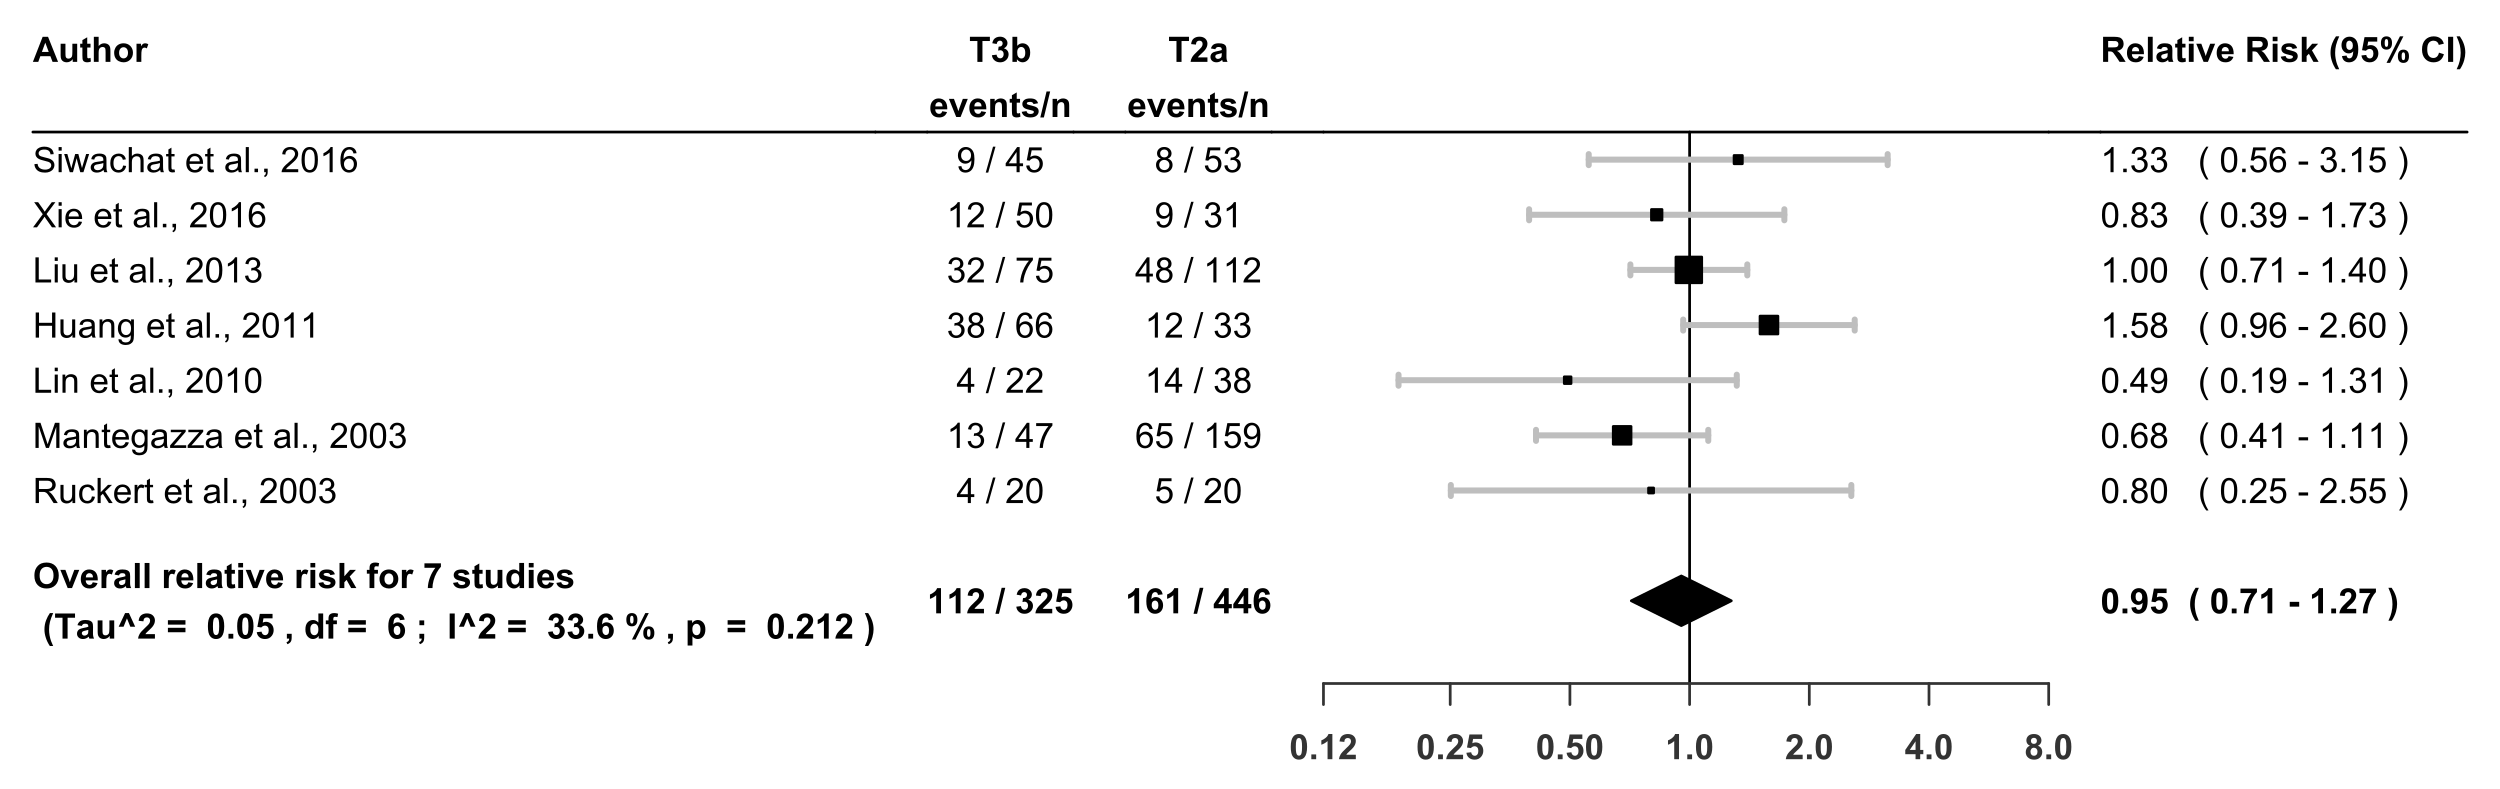 <?xml version="1.0" encoding="UTF-8"?>
<svg xmlns="http://www.w3.org/2000/svg" xmlns:xlink="http://www.w3.org/1999/xlink" width="684pt" height="216pt" viewBox="0 0 684 216" version="1.1">
<defs>
<g>
<symbol overflow="visible" id="glyph0-0">
<path style="stroke:none;" d="M 1.199 0 L 1.199 -6 L 6 -6 L 6 0 Z M 1.352 -0.148 L 5.852 -0.148 L 5.852 -5.852 L 1.352 -5.852 Z M 1.352 -0.148 "/>
</symbol>
<symbol overflow="visible" id="glyph0-1">
<path style="stroke:none;" d="M 6.895 0 L 5.387 0 L 4.785 -1.562 L 2.039 -1.562 L 1.473 0 L 0 0 L 2.676 -6.871 L 4.145 -6.871 Z M 4.34 -2.719 L 3.395 -5.27 L 2.465 -2.719 Z M 4.34 -2.719 "/>
</symbol>
<symbol overflow="visible" id="glyph0-2">
<path style="stroke:none;" d="M 3.965 0 L 3.965 -0.746 C 3.781 -0.477 3.543 -0.27 3.25 -0.117 C 2.953 0.035 2.641 0.109 2.316 0.113 C 1.977 0.109 1.676 0.039 1.414 -0.105 C 1.145 -0.254 0.953 -0.461 0.836 -0.727 C 0.715 -0.992 0.656 -1.359 0.66 -1.828 L 0.66 -4.977 L 1.977 -4.977 L 1.977 -2.691 C 1.973 -1.988 2 -1.559 2.051 -1.402 C 2.098 -1.242 2.184 -1.117 2.316 -1.027 C 2.441 -0.934 2.605 -0.891 2.805 -0.891 C 3.027 -0.891 3.227 -0.949 3.406 -1.074 C 3.582 -1.195 3.707 -1.352 3.773 -1.535 C 3.836 -1.715 3.867 -2.16 3.871 -2.879 L 3.871 -4.977 L 5.188 -4.977 L 5.188 0 Z M 3.965 0 "/>
</symbol>
<symbol overflow="visible" id="glyph0-3">
<path style="stroke:none;" d="M 2.973 -4.977 L 2.973 -3.93 L 2.07 -3.93 L 2.07 -1.922 C 2.066 -1.516 2.078 -1.277 2.098 -1.211 C 2.113 -1.141 2.152 -1.086 2.215 -1.043 C 2.273 -1 2.348 -0.977 2.438 -0.98 C 2.559 -0.977 2.734 -1.02 2.969 -1.105 L 3.078 -0.086 C 2.77 0.047 2.426 0.109 2.039 0.113 C 1.801 0.109 1.586 0.074 1.395 -0.004 C 1.203 -0.082 1.062 -0.188 0.977 -0.316 C 0.887 -0.441 0.824 -0.609 0.793 -0.828 C 0.762 -0.977 0.75 -1.289 0.75 -1.758 L 0.75 -3.93 L 0.145 -3.93 L 0.145 -4.977 L 0.75 -4.977 L 0.75 -5.969 L 2.07 -6.734 L 2.07 -4.977 Z M 2.973 -4.977 "/>
</symbol>
<symbol overflow="visible" id="glyph0-4">
<path style="stroke:none;" d="M 2 -6.871 L 2 -4.344 C 2.422 -4.836 2.93 -5.086 3.523 -5.09 C 3.824 -5.086 4.098 -5.031 4.344 -4.922 C 4.586 -4.809 4.77 -4.664 4.895 -4.488 C 5.016 -4.312 5.102 -4.117 5.148 -3.906 C 5.191 -3.691 5.215 -3.363 5.219 -2.922 L 5.219 0 L 3.898 0 L 3.898 -2.629 C 3.895 -3.148 3.871 -3.48 3.824 -3.625 C 3.773 -3.762 3.684 -3.871 3.559 -3.957 C 3.43 -4.035 3.273 -4.078 3.086 -4.082 C 2.863 -4.078 2.668 -4.023 2.5 -3.922 C 2.324 -3.812 2.199 -3.652 2.121 -3.441 C 2.039 -3.223 1.996 -2.906 2 -2.492 L 2 0 L 0.684 0 L 0.684 -6.871 Z M 2 -6.871 "/>
</symbol>
<symbol overflow="visible" id="glyph0-5">
<path style="stroke:none;" d="M 0.383 -2.559 C 0.379 -2.992 0.488 -3.414 0.707 -3.828 C 0.922 -4.234 1.227 -4.547 1.625 -4.766 C 2.016 -4.977 2.457 -5.086 2.949 -5.09 C 3.699 -5.086 4.316 -4.84 4.801 -4.355 C 5.277 -3.863 5.52 -3.246 5.523 -2.504 C 5.52 -1.746 5.277 -1.121 4.793 -0.629 C 4.305 -0.133 3.691 0.109 2.957 0.113 C 2.5 0.109 2.066 0.012 1.652 -0.195 C 1.238 -0.398 0.922 -0.703 0.707 -1.105 C 0.488 -1.5 0.379 -1.984 0.383 -2.559 Z M 1.734 -2.488 C 1.734 -1.992 1.852 -1.613 2.086 -1.355 C 2.32 -1.09 2.609 -0.961 2.953 -0.961 C 3.297 -0.961 3.582 -1.09 3.816 -1.355 C 4.047 -1.613 4.164 -1.996 4.168 -2.5 C 4.164 -2.984 4.047 -3.359 3.816 -3.621 C 3.582 -3.883 3.297 -4.012 2.953 -4.016 C 2.609 -4.012 2.32 -3.883 2.086 -3.621 C 1.852 -3.359 1.734 -2.98 1.734 -2.488 Z M 1.734 -2.488 "/>
</symbol>
<symbol overflow="visible" id="glyph0-6">
<path style="stroke:none;" d="M 1.949 0 L 0.633 0 L 0.633 -4.977 L 1.855 -4.977 L 1.855 -4.27 C 2.062 -4.602 2.25 -4.82 2.422 -4.93 C 2.586 -5.031 2.777 -5.086 2.992 -5.09 C 3.289 -5.086 3.578 -5.004 3.859 -4.844 L 3.449 -3.695 C 3.227 -3.836 3.02 -3.906 2.832 -3.91 C 2.645 -3.906 2.488 -3.855 2.363 -3.758 C 2.23 -3.652 2.129 -3.469 2.059 -3.207 C 1.98 -2.938 1.945 -2.383 1.949 -1.539 Z M 1.949 0 "/>
</symbol>
<symbol overflow="visible" id="glyph0-7">
<path style="stroke:none;" d="M 0.418 -3.395 C 0.414 -4.09 0.52 -4.68 0.73 -5.156 C 0.883 -5.504 1.098 -5.816 1.371 -6.098 C 1.641 -6.375 1.934 -6.582 2.258 -6.719 C 2.684 -6.895 3.18 -6.984 3.742 -6.988 C 4.75 -6.984 5.559 -6.672 6.168 -6.047 C 6.773 -5.418 7.078 -4.543 7.082 -3.426 C 7.078 -2.312 6.777 -1.445 6.176 -0.82 C 5.574 -0.195 4.766 0.117 3.758 0.117 C 2.734 0.117 1.922 -0.191 1.32 -0.816 C 0.715 -1.438 0.414 -2.297 0.418 -3.395 Z M 1.848 -3.441 C 1.844 -2.66 2.023 -2.07 2.387 -1.672 C 2.742 -1.266 3.199 -1.066 3.754 -1.07 C 4.305 -1.066 4.758 -1.266 5.117 -1.668 C 5.469 -2.062 5.648 -2.66 5.648 -3.461 C 5.648 -4.246 5.473 -4.832 5.129 -5.223 C 4.781 -5.605 4.324 -5.801 3.754 -5.805 C 3.18 -5.801 2.719 -5.605 2.371 -5.215 C 2.02 -4.82 1.844 -4.227 1.848 -3.441 Z M 1.848 -3.441 "/>
</symbol>
<symbol overflow="visible" id="glyph0-8">
<path style="stroke:none;" d="M 2.059 0 L 0.051 -4.977 L 1.434 -4.977 L 2.371 -2.438 L 2.645 -1.59 C 2.711 -1.801 2.758 -1.945 2.781 -2.016 C 2.82 -2.156 2.867 -2.297 2.922 -2.438 L 3.867 -4.977 L 5.223 -4.977 L 3.242 0 Z M 2.059 0 "/>
</symbol>
<symbol overflow="visible" id="glyph0-9">
<path style="stroke:none;" d="M 3.57 -1.586 L 4.883 -1.363 C 4.711 -0.879 4.445 -0.512 4.086 -0.262 C 3.719 -0.012 3.266 0.109 2.719 0.113 C 1.852 0.109 1.211 -0.168 0.797 -0.734 C 0.469 -1.184 0.305 -1.758 0.305 -2.453 C 0.305 -3.273 0.52 -3.918 0.949 -4.387 C 1.379 -4.852 1.922 -5.086 2.586 -5.09 C 3.324 -5.086 3.91 -4.84 4.34 -4.355 C 4.766 -3.863 4.969 -3.117 4.953 -2.109 L 1.656 -2.109 C 1.66 -1.719 1.766 -1.414 1.973 -1.195 C 2.172 -0.977 2.426 -0.867 2.734 -0.871 C 2.938 -0.867 3.109 -0.922 3.254 -1.039 C 3.391 -1.148 3.496 -1.332 3.57 -1.586 Z M 3.648 -2.914 C 3.637 -3.293 3.539 -3.586 3.352 -3.785 C 3.164 -3.98 2.934 -4.078 2.668 -4.082 C 2.375 -4.078 2.137 -3.973 1.953 -3.77 C 1.762 -3.555 1.672 -3.27 1.68 -2.914 Z M 3.648 -2.914 "/>
</symbol>
<symbol overflow="visible" id="glyph0-10">
<path style="stroke:none;" d="M 1.672 -3.461 L 0.477 -3.676 C 0.609 -4.152 0.844 -4.508 1.172 -4.742 C 1.5 -4.969 1.984 -5.086 2.633 -5.09 C 3.219 -5.086 3.656 -5.016 3.945 -4.879 C 4.23 -4.738 4.434 -4.562 4.555 -4.352 C 4.668 -4.137 4.727 -3.742 4.73 -3.172 L 4.715 -1.637 C 4.711 -1.195 4.73 -0.875 4.777 -0.668 C 4.816 -0.457 4.898 -0.234 5.016 0 L 3.711 0 C 3.672 -0.086 3.633 -0.215 3.586 -0.391 C 3.562 -0.465 3.547 -0.516 3.539 -0.543 C 3.312 -0.32 3.07 -0.156 2.816 -0.051 C 2.559 0.059 2.285 0.109 1.996 0.113 C 1.48 0.109 1.078 -0.027 0.785 -0.305 C 0.488 -0.582 0.34 -0.934 0.344 -1.359 C 0.34 -1.641 0.406 -1.891 0.543 -2.109 C 0.676 -2.328 0.863 -2.496 1.109 -2.617 C 1.348 -2.73 1.699 -2.832 2.156 -2.926 C 2.77 -3.035 3.195 -3.145 3.438 -3.25 L 3.438 -3.379 C 3.434 -3.629 3.371 -3.809 3.25 -3.918 C 3.121 -4.023 2.883 -4.078 2.539 -4.082 C 2.301 -4.078 2.121 -4.031 1.992 -3.941 C 1.859 -3.848 1.75 -3.688 1.672 -3.461 Z M 3.438 -2.391 C 3.266 -2.332 2.996 -2.262 2.633 -2.188 C 2.266 -2.105 2.027 -2.031 1.918 -1.961 C 1.742 -1.836 1.656 -1.68 1.66 -1.496 C 1.656 -1.309 1.727 -1.148 1.863 -1.016 C 2 -0.879 2.176 -0.812 2.391 -0.816 C 2.625 -0.812 2.852 -0.891 3.07 -1.051 C 3.227 -1.164 3.328 -1.309 3.383 -1.484 C 3.414 -1.594 3.434 -1.809 3.438 -2.129 Z M 3.438 -2.391 "/>
</symbol>
<symbol overflow="visible" id="glyph0-11">
<path style="stroke:none;" d="M 0.688 0 L 0.688 -6.871 L 2.008 -6.871 L 2.008 0 Z M 0.688 0 "/>
</symbol>
<symbol overflow="visible" id="glyph0-12">
<path style="stroke:none;" d=""/>
</symbol>
<symbol overflow="visible" id="glyph0-13">
<path style="stroke:none;" d="M 0.688 -5.652 L 0.688 -6.871 L 2.008 -6.871 L 2.008 -5.652 Z M 0.688 0 L 0.688 -4.977 L 2.008 -4.977 L 2.008 0 Z M 0.688 0 "/>
</symbol>
<symbol overflow="visible" id="glyph0-14">
<path style="stroke:none;" d="M 0.227 -1.422 L 1.547 -1.621 C 1.602 -1.363 1.715 -1.168 1.891 -1.039 C 2.059 -0.902 2.297 -0.836 2.609 -0.84 C 2.945 -0.836 3.203 -0.898 3.379 -1.027 C 3.492 -1.109 3.551 -1.227 3.555 -1.379 C 3.551 -1.473 3.52 -1.555 3.461 -1.625 C 3.391 -1.684 3.242 -1.742 3.02 -1.801 C 1.953 -2.031 1.281 -2.246 1 -2.441 C 0.602 -2.707 0.402 -3.082 0.406 -3.562 C 0.402 -3.992 0.574 -4.352 0.918 -4.648 C 1.258 -4.938 1.785 -5.086 2.504 -5.09 C 3.18 -5.086 3.688 -4.977 4.02 -4.758 C 4.352 -4.535 4.578 -4.207 4.707 -3.773 L 3.465 -3.543 C 3.406 -3.734 3.305 -3.883 3.16 -3.988 C 3.008 -4.09 2.797 -4.141 2.527 -4.145 C 2.176 -4.141 1.93 -4.094 1.781 -4 C 1.68 -3.926 1.629 -3.836 1.633 -3.73 C 1.629 -3.633 1.672 -3.555 1.762 -3.492 C 1.879 -3.402 2.289 -3.277 2.992 -3.121 C 3.691 -2.961 4.18 -2.766 4.461 -2.535 C 4.734 -2.297 4.875 -1.969 4.875 -1.555 C 4.875 -1.094 4.684 -0.703 4.301 -0.379 C 3.918 -0.051 3.352 0.109 2.609 0.113 C 1.93 0.109 1.395 -0.023 1 -0.297 C 0.602 -0.57 0.344 -0.945 0.227 -1.422 Z M 0.227 -1.422 "/>
</symbol>
<symbol overflow="visible" id="glyph0-15">
<path style="stroke:none;" d="M 0.641 0 L 0.641 -6.871 L 1.961 -6.871 L 1.961 -3.227 L 3.5 -4.977 L 5.125 -4.977 L 3.422 -3.16 L 5.246 0 L 3.824 0 L 2.574 -2.234 L 1.961 -1.594 L 1.961 0 Z M 0.641 0 "/>
</symbol>
<symbol overflow="visible" id="glyph0-16">
<path style="stroke:none;" d="M 0.113 -4.977 L 0.844 -4.977 L 0.844 -5.352 C 0.844 -5.766 0.887 -6.078 0.977 -6.289 C 1.062 -6.492 1.227 -6.66 1.469 -6.793 C 1.707 -6.918 2.008 -6.984 2.375 -6.988 C 2.746 -6.984 3.113 -6.93 3.477 -6.82 L 3.301 -5.902 C 3.086 -5.949 2.887 -5.977 2.695 -5.977 C 2.504 -5.977 2.367 -5.93 2.285 -5.844 C 2.199 -5.75 2.156 -5.578 2.16 -5.328 L 2.16 -4.977 L 3.145 -4.977 L 3.145 -3.941 L 2.16 -3.941 L 2.16 0 L 0.844 0 L 0.844 -3.941 L 0.113 -3.941 Z M 0.113 -4.977 "/>
</symbol>
<symbol overflow="visible" id="glyph0-17">
<path style="stroke:none;" d="M 0.406 -5.555 L 0.406 -6.777 L 4.914 -6.777 L 4.914 -5.82 C 4.539 -5.453 4.16 -4.93 3.777 -4.246 C 3.391 -3.559 3.098 -2.832 2.898 -2.062 C 2.695 -1.293 2.598 -0.605 2.602 0 L 1.332 0 C 1.348 -0.949 1.543 -1.918 1.918 -2.906 C 2.285 -3.891 2.781 -4.773 3.402 -5.555 Z M 0.406 -5.555 "/>
</symbol>
<symbol overflow="visible" id="glyph0-18">
<path style="stroke:none;" d="M 5.254 0 L 4.031 0 L 4.031 -0.73 C 3.828 -0.445 3.586 -0.234 3.312 -0.094 C 3.031 0.043 2.754 0.109 2.477 0.113 C 1.902 0.109 1.41 -0.117 1.004 -0.578 C 0.594 -1.035 0.391 -1.68 0.395 -2.508 C 0.391 -3.352 0.59 -3.992 0.988 -4.43 C 1.383 -4.867 1.883 -5.086 2.492 -5.09 C 3.047 -5.086 3.531 -4.855 3.938 -4.398 L 3.938 -6.871 L 5.254 -6.871 Z M 1.738 -2.598 C 1.734 -2.062 1.809 -1.68 1.961 -1.445 C 2.168 -1.098 2.465 -0.926 2.852 -0.93 C 3.152 -0.926 3.41 -1.055 3.621 -1.316 C 3.832 -1.57 3.938 -1.953 3.941 -2.469 C 3.938 -3.039 3.836 -3.453 3.633 -3.703 C 3.426 -3.953 3.16 -4.078 2.84 -4.082 C 2.523 -4.078 2.262 -3.953 2.055 -3.707 C 1.84 -3.457 1.734 -3.086 1.738 -2.598 Z M 1.738 -2.598 "/>
</symbol>
<symbol overflow="visible" id="glyph0-19">
<path style="stroke:none;" d="M 2.875 2.02 L 1.969 2.02 C 1.488 1.297 1.121 0.551 0.875 -0.23 C 0.621 -1.004 0.496 -1.758 0.5 -2.488 C 0.496 -3.391 0.652 -4.246 0.965 -5.055 C 1.23 -5.75 1.57 -6.395 1.988 -6.988 L 2.887 -6.988 C 2.457 -6.039 2.164 -5.234 2.004 -4.574 C 1.84 -3.906 1.758 -3.203 1.762 -2.461 C 1.758 -1.945 1.805 -1.418 1.902 -0.883 C 1.996 -0.344 2.129 0.164 2.297 0.648 C 2.406 0.965 2.598 1.422 2.875 2.02 Z M 2.875 2.02 "/>
</symbol>
<symbol overflow="visible" id="glyph0-20">
<path style="stroke:none;" d="M 2.246 0 L 2.246 -5.711 L 0.207 -5.711 L 0.207 -6.871 L 5.668 -6.871 L 5.668 -5.711 L 3.633 -5.711 L 3.633 0 Z M 2.246 0 "/>
</symbol>
<symbol overflow="visible" id="glyph0-21">
<path style="stroke:none;" d="M 0.539 -3.242 L 2.301 -6.988 L 3.348 -6.988 L 5.062 -3.242 L 3.73 -3.242 L 2.805 -5.535 L 1.879 -3.242 Z M 0.539 -3.242 "/>
</symbol>
<symbol overflow="visible" id="glyph0-22">
<path style="stroke:none;" d="M 4.855 -1.223 L 4.855 0 L 0.238 0 C 0.285 -0.461 0.434 -0.898 0.688 -1.316 C 0.934 -1.727 1.43 -2.273 2.172 -2.961 C 2.762 -3.512 3.125 -3.887 3.262 -4.086 C 3.441 -4.355 3.531 -4.625 3.535 -4.895 C 3.531 -5.184 3.453 -5.41 3.297 -5.57 C 3.137 -5.727 2.918 -5.805 2.645 -5.809 C 2.363 -5.805 2.145 -5.723 1.984 -5.559 C 1.82 -5.391 1.727 -5.117 1.707 -4.734 L 0.395 -4.867 C 0.469 -5.59 0.715 -6.109 1.129 -6.426 C 1.539 -6.738 2.055 -6.895 2.676 -6.898 C 3.352 -6.895 3.883 -6.715 4.273 -6.352 C 4.656 -5.984 4.852 -5.527 4.855 -4.988 C 4.852 -4.676 4.797 -4.383 4.688 -4.102 C 4.578 -3.82 4.402 -3.527 4.164 -3.227 C 4 -3.02 3.711 -2.727 3.297 -2.348 C 2.879 -1.965 2.617 -1.711 2.508 -1.59 C 2.398 -1.461 2.309 -1.34 2.242 -1.223 Z M 4.855 -1.223 "/>
</symbol>
<symbol overflow="visible" id="glyph0-23">
<path style="stroke:none;" d="M 0.398 -3.824 L 0.398 -5.035 L 5.203 -5.035 L 5.203 -3.824 Z M 0.398 -1.742 L 0.398 -2.957 L 5.203 -2.957 L 5.203 -1.742 Z M 0.398 -1.742 "/>
</symbol>
<symbol overflow="visible" id="glyph0-24">
<path style="stroke:none;" d="M 2.633 -6.898 C 3.297 -6.895 3.82 -6.66 4.195 -6.188 C 4.641 -5.625 4.863 -4.691 4.867 -3.391 C 4.863 -2.086 4.637 -1.152 4.191 -0.586 C 3.816 -0.117 3.297 0.117 2.633 0.117 C 1.961 0.117 1.422 -0.137 1.016 -0.652 C 0.602 -1.164 0.398 -2.082 0.402 -3.402 C 0.398 -4.695 0.625 -5.625 1.078 -6.195 C 1.449 -6.66 1.965 -6.895 2.633 -6.898 Z M 2.633 -5.809 C 2.469 -5.805 2.328 -5.754 2.207 -5.656 C 2.078 -5.551 1.98 -5.371 1.918 -5.109 C 1.824 -4.766 1.781 -4.191 1.781 -3.391 C 1.781 -2.582 1.82 -2.027 1.902 -1.727 C 1.98 -1.422 2.082 -1.223 2.207 -1.125 C 2.328 -1.023 2.469 -0.973 2.633 -0.977 C 2.789 -0.973 2.934 -1.023 3.062 -1.129 C 3.184 -1.227 3.281 -1.406 3.352 -1.672 C 3.441 -2.008 3.484 -2.582 3.488 -3.391 C 3.484 -4.191 3.445 -4.746 3.363 -5.051 C 3.281 -5.352 3.18 -5.551 3.059 -5.656 C 2.934 -5.754 2.789 -5.805 2.633 -5.809 Z M 2.633 -5.809 "/>
</symbol>
<symbol overflow="visible" id="glyph0-25">
<path style="stroke:none;" d="M 0.688 0 L 0.688 -1.316 L 2.008 -1.316 L 2.008 0 Z M 0.688 0 "/>
</symbol>
<symbol overflow="visible" id="glyph0-26">
<path style="stroke:none;" d="M 0.426 -1.766 L 1.738 -1.902 C 1.773 -1.602 1.883 -1.367 2.07 -1.195 C 2.25 -1.023 2.465 -0.938 2.711 -0.938 C 2.98 -0.938 3.211 -1.047 3.406 -1.273 C 3.594 -1.492 3.691 -1.828 3.695 -2.281 C 3.691 -2.699 3.598 -3.016 3.41 -3.23 C 3.219 -3.438 2.973 -3.543 2.672 -3.547 C 2.293 -3.543 1.953 -3.379 1.656 -3.047 L 0.586 -3.203 L 1.262 -6.777 L 4.742 -6.777 L 4.742 -5.547 L 2.258 -5.547 L 2.055 -4.379 C 2.344 -4.52 2.645 -4.594 2.953 -4.598 C 3.535 -4.594 4.027 -4.383 4.438 -3.961 C 4.84 -3.535 5.043 -2.98 5.047 -2.305 C 5.043 -1.734 4.879 -1.23 4.555 -0.793 C 4.105 -0.184 3.488 0.117 2.695 0.117 C 2.059 0.117 1.539 -0.051 1.141 -0.395 C 0.738 -0.73 0.5 -1.188 0.426 -1.766 Z M 0.426 -1.766 "/>
</symbol>
<symbol overflow="visible" id="glyph0-27">
<path style="stroke:none;" d="M 0.656 -1.316 L 1.973 -1.316 L 1.973 -0.375 C 1.969 0.004 1.938 0.305 1.875 0.527 C 1.809 0.746 1.684 0.941 1.5 1.121 C 1.316 1.293 1.082 1.43 0.805 1.531 L 0.547 0.988 C 0.809 0.898 1 0.777 1.113 0.629 C 1.227 0.473 1.285 0.266 1.293 0 L 0.656 0 Z M 0.656 -1.316 "/>
</symbol>
<symbol overflow="visible" id="glyph0-28">
<path style="stroke:none;" d="M 4.871 -5.188 L 3.594 -5.047 C 3.559 -5.305 3.48 -5.5 3.352 -5.629 C 3.219 -5.75 3.047 -5.812 2.84 -5.816 C 2.559 -5.812 2.324 -5.688 2.133 -5.441 C 1.941 -5.188 1.82 -4.668 1.773 -3.883 C 2.098 -4.266 2.504 -4.457 2.996 -4.461 C 3.543 -4.457 4.016 -4.25 4.406 -3.832 C 4.797 -3.414 4.992 -2.871 4.996 -2.211 C 4.992 -1.504 4.785 -0.941 4.375 -0.52 C 3.961 -0.094 3.434 0.117 2.789 0.117 C 2.094 0.117 1.523 -0.152 1.078 -0.691 C 0.629 -1.23 0.402 -2.113 0.406 -3.344 C 0.402 -4.598 0.637 -5.504 1.105 -6.062 C 1.57 -6.617 2.176 -6.895 2.922 -6.898 C 3.441 -6.895 3.871 -6.75 4.215 -6.461 C 4.555 -6.168 4.773 -5.742 4.871 -5.188 Z M 1.883 -2.316 C 1.879 -1.883 1.98 -1.555 2.18 -1.324 C 2.375 -1.09 2.598 -0.973 2.855 -0.977 C 3.094 -0.973 3.297 -1.066 3.461 -1.262 C 3.621 -1.449 3.703 -1.762 3.707 -2.199 C 3.703 -2.641 3.617 -2.969 3.445 -3.18 C 3.27 -3.387 3.051 -3.492 2.789 -3.492 C 2.535 -3.492 2.32 -3.391 2.145 -3.195 C 1.969 -2.992 1.879 -2.699 1.883 -2.316 Z M 1.883 -2.316 "/>
</symbol>
<symbol overflow="visible" id="glyph0-29">
<path style="stroke:none;" d="M 0.906 -3.66 L 0.906 -4.977 L 2.223 -4.977 L 2.223 -3.66 Z M 0.906 -1.316 L 2.223 -1.316 L 2.223 -0.375 C 2.219 0.004 2.188 0.305 2.121 0.527 C 2.055 0.746 1.93 0.941 1.75 1.121 C 1.566 1.293 1.336 1.43 1.055 1.531 L 0.797 0.988 C 1.062 0.898 1.25 0.777 1.363 0.625 C 1.473 0.465 1.531 0.258 1.543 0 L 0.906 0 Z M 0.906 -1.316 "/>
</symbol>
<symbol overflow="visible" id="glyph0-30">
<path style="stroke:none;" d="M 0.656 0 L 0.656 -6.871 L 2.043 -6.871 L 2.043 0 Z M 0.656 0 "/>
</symbol>
<symbol overflow="visible" id="glyph0-31">
<path style="stroke:none;" d="M 0.359 -1.824 L 1.637 -1.977 C 1.672 -1.648 1.781 -1.402 1.961 -1.234 C 2.137 -1.059 2.352 -0.973 2.609 -0.977 C 2.879 -0.973 3.109 -1.074 3.297 -1.285 C 3.48 -1.488 3.574 -1.766 3.578 -2.117 C 3.574 -2.445 3.484 -2.711 3.309 -2.906 C 3.129 -3.098 2.91 -3.191 2.656 -3.195 C 2.484 -3.191 2.285 -3.16 2.055 -3.098 L 2.199 -4.172 C 2.551 -4.16 2.824 -4.234 3.016 -4.402 C 3.199 -4.562 3.293 -4.781 3.297 -5.059 C 3.293 -5.285 3.223 -5.469 3.09 -5.609 C 2.949 -5.742 2.766 -5.812 2.539 -5.816 C 2.312 -5.812 2.121 -5.734 1.965 -5.582 C 1.801 -5.422 1.703 -5.195 1.672 -4.898 L 0.461 -5.105 C 0.543 -5.516 0.668 -5.848 0.84 -6.098 C 1.008 -6.344 1.246 -6.539 1.555 -6.684 C 1.855 -6.824 2.199 -6.895 2.578 -6.898 C 3.223 -6.895 3.738 -6.691 4.133 -6.281 C 4.453 -5.941 4.617 -5.559 4.617 -5.137 C 4.617 -4.531 4.285 -4.051 3.629 -3.695 C 4.02 -3.605 4.336 -3.414 4.57 -3.125 C 4.805 -2.828 4.922 -2.477 4.926 -2.062 C 4.922 -1.457 4.703 -0.941 4.266 -0.52 C 3.824 -0.094 3.273 0.117 2.621 0.117 C 1.996 0.117 1.48 -0.059 1.074 -0.418 C 0.66 -0.773 0.422 -1.242 0.359 -1.824 Z M 0.359 -1.824 "/>
</symbol>
<symbol overflow="visible" id="glyph0-32">
<path style="stroke:none;" d="M 0.418 -5.176 C 0.414 -5.785 0.551 -6.242 0.82 -6.543 C 1.09 -6.836 1.457 -6.984 1.922 -6.988 C 2.398 -6.984 2.77 -6.836 3.043 -6.543 C 3.309 -6.246 3.445 -5.789 3.449 -5.176 C 3.445 -4.555 3.309 -4.098 3.043 -3.805 C 2.77 -3.504 2.406 -3.355 1.945 -3.359 C 1.465 -3.355 1.09 -3.504 0.82 -3.801 C 0.551 -4.094 0.414 -4.551 0.418 -5.176 Z M 1.445 -5.184 C 1.441 -4.734 1.492 -4.434 1.598 -4.285 C 1.672 -4.168 1.781 -4.113 1.922 -4.117 C 2.062 -4.113 2.172 -4.168 2.25 -4.285 C 2.348 -4.434 2.395 -4.734 2.398 -5.184 C 2.395 -5.629 2.348 -5.926 2.25 -6.078 C 2.172 -6.191 2.062 -6.25 1.922 -6.254 C 1.781 -6.25 1.672 -6.195 1.598 -6.086 C 1.492 -5.93 1.441 -5.629 1.445 -5.184 Z M 2.926 0.262 L 1.949 0.262 L 5.609 -6.988 L 6.559 -6.988 Z M 5.055 -1.543 C 5.051 -2.152 5.184 -2.609 5.457 -2.91 C 5.723 -3.203 6.094 -3.352 6.566 -3.355 C 7.035 -3.352 7.406 -3.203 7.68 -2.91 C 7.949 -2.609 8.086 -2.152 8.086 -1.543 C 8.086 -0.918 7.949 -0.461 7.68 -0.168 C 7.406 0.129 7.039 0.273 6.582 0.277 C 6.098 0.273 5.723 0.129 5.457 -0.168 C 5.184 -0.461 5.051 -0.918 5.055 -1.543 Z M 6.078 -1.547 C 6.074 -1.098 6.129 -0.797 6.234 -0.652 C 6.312 -0.531 6.418 -0.473 6.559 -0.477 C 6.695 -0.473 6.805 -0.531 6.883 -0.648 C 6.98 -0.797 7.031 -1.098 7.035 -1.547 C 7.031 -1.992 6.98 -2.289 6.887 -2.445 C 6.805 -2.555 6.695 -2.613 6.559 -2.617 C 6.414 -2.613 6.309 -2.555 6.234 -2.445 C 6.129 -2.289 6.074 -1.992 6.078 -1.547 Z M 6.078 -1.547 "/>
</symbol>
<symbol overflow="visible" id="glyph0-33">
<path style="stroke:none;" d="M 0.652 -4.977 L 1.879 -4.977 L 1.879 -4.246 C 2.035 -4.492 2.25 -4.695 2.523 -4.855 C 2.793 -5.008 3.094 -5.086 3.43 -5.09 C 4.004 -5.086 4.496 -4.859 4.902 -4.41 C 5.305 -3.953 5.508 -3.32 5.508 -2.516 C 5.508 -1.68 5.305 -1.035 4.898 -0.578 C 4.492 -0.117 4 0.109 3.422 0.113 C 3.145 0.109 2.895 0.059 2.672 -0.051 C 2.449 -0.156 2.215 -0.344 1.969 -0.613 L 1.969 1.895 L 0.652 1.895 Z M 1.953 -2.574 C 1.949 -2.012 2.062 -1.598 2.285 -1.332 C 2.508 -1.062 2.777 -0.93 3.098 -0.934 C 3.402 -0.93 3.656 -1.055 3.863 -1.301 C 4.062 -1.543 4.164 -1.945 4.168 -2.508 C 4.164 -3.027 4.059 -3.414 3.852 -3.668 C 3.641 -3.922 3.383 -4.047 3.074 -4.051 C 2.75 -4.047 2.484 -3.922 2.273 -3.676 C 2.059 -3.426 1.949 -3.059 1.953 -2.574 Z M 1.953 -2.574 "/>
</symbol>
<symbol overflow="visible" id="glyph0-34">
<path style="stroke:none;" d="M 3.777 0 L 2.461 0 L 2.461 -4.965 C 1.977 -4.512 1.406 -4.18 0.758 -3.965 L 0.758 -5.16 C 1.098 -5.27 1.473 -5.484 1.879 -5.801 C 2.281 -6.113 2.559 -6.477 2.711 -6.898 L 3.777 -6.898 Z M 3.777 0 "/>
</symbol>
<symbol overflow="visible" id="glyph0-35">
<path style="stroke:none;" d="M 0.324 2.02 C 0.578 1.461 0.762 1.035 0.871 0.742 C 0.977 0.441 1.074 0.102 1.168 -0.285 C 1.254 -0.672 1.32 -1.039 1.367 -1.391 C 1.406 -1.734 1.43 -2.094 1.434 -2.461 C 1.43 -3.203 1.352 -3.906 1.195 -4.574 C 1.035 -5.234 0.738 -6.039 0.312 -6.988 L 1.211 -6.988 C 1.68 -6.312 2.047 -5.602 2.309 -4.852 C 2.566 -4.098 2.695 -3.332 2.699 -2.559 C 2.695 -1.902 2.594 -1.203 2.391 -0.461 C 2.156 0.379 1.77 1.203 1.234 2.02 Z M 0.324 2.02 "/>
</symbol>
<symbol overflow="visible" id="glyph0-36">
<path style="stroke:none;" d="M 0.633 0 L 0.633 -6.871 L 1.949 -6.871 L 1.949 -4.398 C 2.352 -4.855 2.832 -5.086 3.395 -5.09 C 3.996 -5.086 4.5 -4.867 4.898 -4.43 C 5.293 -3.992 5.488 -3.359 5.492 -2.539 C 5.488 -1.688 5.289 -1.035 4.887 -0.574 C 4.48 -0.117 3.988 0.109 3.414 0.113 C 3.125 0.109 2.844 0.043 2.57 -0.098 C 2.293 -0.238 2.055 -0.449 1.855 -0.73 L 1.855 0 Z M 1.941 -2.598 C 1.938 -2.078 2.02 -1.699 2.184 -1.453 C 2.41 -1.102 2.715 -0.926 3.094 -0.93 C 3.383 -0.926 3.629 -1.051 3.836 -1.301 C 4.039 -1.547 4.141 -1.938 4.145 -2.477 C 4.141 -3.043 4.039 -3.453 3.832 -3.703 C 3.625 -3.953 3.359 -4.078 3.043 -4.082 C 2.723 -4.078 2.461 -3.957 2.254 -3.715 C 2.043 -3.469 1.938 -3.094 1.941 -2.598 Z M 1.941 -2.598 "/>
</symbol>
<symbol overflow="visible" id="glyph0-37">
<path style="stroke:none;" d="M 5.219 0 L 3.898 0 L 3.898 -2.539 C 3.895 -3.074 3.867 -3.422 3.812 -3.582 C 3.754 -3.738 3.664 -3.863 3.539 -3.949 C 3.414 -4.035 3.262 -4.078 3.086 -4.082 C 2.855 -4.078 2.648 -4.016 2.469 -3.895 C 2.285 -3.766 2.164 -3.602 2.098 -3.398 C 2.027 -3.191 1.992 -2.809 1.996 -2.254 L 1.996 0 L 0.68 0 L 0.68 -4.977 L 1.902 -4.977 L 1.902 -4.246 C 2.336 -4.805 2.883 -5.086 3.543 -5.09 C 3.832 -5.086 4.098 -5.035 4.34 -4.934 C 4.578 -4.828 4.762 -4.691 4.887 -4.531 C 5.008 -4.367 5.094 -4.184 5.145 -3.98 C 5.191 -3.77 5.215 -3.477 5.219 -3.094 Z M 5.219 0 "/>
</symbol>
<symbol overflow="visible" id="glyph0-38">
<path style="stroke:none;" d="M -0.016 0.117 L 1.688 -6.988 L 2.676 -6.988 L 0.957 0.117 Z M -0.016 0.117 "/>
</symbol>
<symbol overflow="visible" id="glyph0-39">
<path style="stroke:none;" d="M 2.992 0 L 2.992 -1.383 L 0.18 -1.383 L 0.18 -2.535 L 3.16 -6.898 L 4.266 -6.898 L 4.266 -2.539 L 5.117 -2.539 L 5.117 -1.383 L 4.266 -1.383 L 4.266 0 Z M 2.992 -2.539 L 2.992 -4.891 L 1.41 -2.539 Z M 2.992 -2.539 "/>
</symbol>
<symbol overflow="visible" id="glyph0-40">
<path style="stroke:none;" d="M 0.703 0 L 0.703 -6.871 L 3.625 -6.871 C 4.355 -6.867 4.887 -6.805 5.223 -6.684 C 5.551 -6.559 5.82 -6.34 6.023 -6.027 C 6.223 -5.711 6.32 -5.352 6.324 -4.945 C 6.32 -4.43 6.168 -4.004 5.867 -3.668 C 5.562 -3.332 5.109 -3.117 4.508 -3.031 C 4.805 -2.852 5.055 -2.66 5.254 -2.453 C 5.445 -2.242 5.707 -1.871 6.043 -1.34 L 6.883 0 L 5.223 0 L 4.219 -1.496 C 3.859 -2.027 3.613 -2.363 3.484 -2.504 C 3.352 -2.641 3.215 -2.738 3.07 -2.789 C 2.922 -2.84 2.688 -2.863 2.371 -2.867 L 2.09 -2.867 L 2.09 0 Z M 2.09 -3.965 L 3.117 -3.965 C 3.781 -3.961 4.195 -3.988 4.363 -4.047 C 4.527 -4.102 4.656 -4.199 4.754 -4.34 C 4.844 -4.477 4.891 -4.648 4.895 -4.855 C 4.891 -5.086 4.828 -5.273 4.707 -5.414 C 4.582 -5.555 4.41 -5.645 4.188 -5.688 C 4.07 -5.699 3.73 -5.707 3.172 -5.711 L 2.09 -5.711 Z M 2.09 -3.965 "/>
</symbol>
<symbol overflow="visible" id="glyph0-41">
<path style="stroke:none;" d="M 0.438 -1.59 L 1.711 -1.73 C 1.742 -1.465 1.82 -1.273 1.953 -1.152 C 2.082 -1.023 2.258 -0.961 2.477 -0.965 C 2.746 -0.961 2.977 -1.086 3.168 -1.34 C 3.355 -1.586 3.477 -2.105 3.535 -2.898 C 3.199 -2.512 2.785 -2.32 2.293 -2.32 C 1.746 -2.32 1.281 -2.527 0.891 -2.945 C 0.5 -3.359 0.305 -3.902 0.305 -4.574 C 0.305 -5.27 0.512 -5.832 0.926 -6.258 C 1.34 -6.684 1.867 -6.895 2.508 -6.898 C 3.203 -6.895 3.773 -6.625 4.223 -6.09 C 4.668 -5.547 4.891 -4.66 4.895 -3.43 C 4.891 -2.172 4.66 -1.266 4.195 -0.711 C 3.727 -0.156 3.117 0.117 2.375 0.121 C 1.836 0.117 1.402 -0.023 1.074 -0.305 C 0.738 -0.59 0.527 -1.016 0.438 -1.59 Z M 3.418 -4.469 C 3.414 -4.891 3.316 -5.219 3.125 -5.457 C 2.926 -5.688 2.699 -5.805 2.445 -5.809 C 2.199 -5.805 2 -5.711 1.84 -5.52 C 1.676 -5.324 1.594 -5.008 1.598 -4.574 C 1.594 -4.129 1.68 -3.805 1.859 -3.598 C 2.031 -3.387 2.25 -3.281 2.516 -3.285 C 2.766 -3.281 2.98 -3.383 3.156 -3.586 C 3.328 -3.785 3.414 -4.078 3.418 -4.469 Z M 3.418 -4.469 "/>
</symbol>
<symbol overflow="visible" id="glyph0-42">
<path style="stroke:none;" d="M 5.094 -2.527 L 6.441 -2.102 C 6.23 -1.348 5.887 -0.789 5.41 -0.43 C 4.926 -0.062 4.32 0.117 3.586 0.117 C 2.672 0.117 1.922 -0.191 1.336 -0.816 C 0.746 -1.438 0.449 -2.293 0.453 -3.375 C 0.449 -4.516 0.746 -5.402 1.34 -6.039 C 1.93 -6.668 2.707 -6.984 3.672 -6.988 C 4.508 -6.984 5.191 -6.734 5.719 -6.242 C 6.031 -5.945 6.266 -5.523 6.422 -4.977 L 5.047 -4.648 C 4.961 -5 4.793 -5.281 4.539 -5.492 C 4.277 -5.695 3.965 -5.801 3.602 -5.805 C 3.09 -5.801 2.676 -5.617 2.359 -5.254 C 2.039 -4.887 1.879 -4.293 1.883 -3.477 C 1.879 -2.605 2.035 -1.988 2.352 -1.621 C 2.66 -1.25 3.066 -1.066 3.57 -1.07 C 3.938 -1.066 4.258 -1.184 4.523 -1.422 C 4.789 -1.652 4.977 -2.02 5.094 -2.527 Z M 5.094 -2.527 "/>
</symbol>
<symbol overflow="visible" id="glyph0-43">
<path style="stroke:none;" d="M 0.539 -1.832 L 0.539 -3.148 L 3.125 -3.148 L 3.125 -1.832 Z M 0.539 -1.832 "/>
</symbol>
<symbol overflow="visible" id="glyph0-44">
<path style="stroke:none;" d="M 1.539 -3.707 C 1.195 -3.848 0.945 -4.047 0.793 -4.301 C 0.637 -4.551 0.562 -4.824 0.562 -5.129 C 0.562 -5.637 0.738 -6.062 1.098 -6.398 C 1.453 -6.73 1.965 -6.895 2.625 -6.898 C 3.277 -6.895 3.781 -6.73 4.145 -6.398 C 4.504 -6.062 4.688 -5.637 4.688 -5.129 C 4.688 -4.805 4.602 -4.523 4.438 -4.277 C 4.27 -4.027 4.039 -3.836 3.742 -3.707 C 4.121 -3.551 4.41 -3.328 4.609 -3.035 C 4.805 -2.742 4.902 -2.402 4.906 -2.02 C 4.902 -1.383 4.703 -0.867 4.301 -0.473 C 3.895 -0.078 3.355 0.117 2.688 0.121 C 2.059 0.117 1.539 -0.043 1.125 -0.371 C 0.633 -0.754 0.387 -1.285 0.391 -1.965 C 0.387 -2.332 0.477 -2.676 0.664 -2.988 C 0.844 -3.297 1.137 -3.535 1.539 -3.707 Z M 1.809 -5.035 C 1.805 -4.77 1.879 -4.566 2.031 -4.418 C 2.176 -4.27 2.375 -4.195 2.625 -4.199 C 2.875 -4.195 3.074 -4.27 3.223 -4.422 C 3.371 -4.566 3.445 -4.773 3.449 -5.039 C 3.445 -5.285 3.371 -5.48 3.227 -5.633 C 3.074 -5.777 2.879 -5.852 2.641 -5.855 C 2.383 -5.852 2.18 -5.777 2.031 -5.629 C 1.879 -5.477 1.805 -5.277 1.809 -5.035 Z M 1.688 -2.09 C 1.688 -1.727 1.777 -1.445 1.965 -1.242 C 2.148 -1.039 2.383 -0.938 2.664 -0.938 C 2.934 -0.938 3.156 -1.035 3.336 -1.23 C 3.512 -1.426 3.602 -1.707 3.605 -2.078 C 3.602 -2.395 3.512 -2.652 3.332 -2.852 C 3.148 -3.043 2.918 -3.141 2.645 -3.145 C 2.316 -3.141 2.078 -3.031 1.922 -2.812 C 1.766 -2.59 1.688 -2.348 1.688 -2.09 Z M 1.688 -2.09 "/>
</symbol>
<symbol overflow="visible" id="glyph1-0">
<path style="stroke:none;" d="M 1.199 0 L 1.199 -6 L 6 -6 L 6 0 Z M 1.352 -0.148 L 5.852 -0.148 L 5.852 -5.852 L 1.352 -5.852 Z M 1.352 -0.148 "/>
</symbol>
<symbol overflow="visible" id="glyph1-1">
<path style="stroke:none;" d="M 0.43 -2.207 L 1.289 -2.281 C 1.328 -1.934 1.422 -1.652 1.574 -1.434 C 1.719 -1.211 1.949 -1.035 2.266 -0.902 C 2.574 -0.766 2.926 -0.695 3.32 -0.699 C 3.664 -0.695 3.969 -0.746 4.238 -0.852 C 4.5 -0.953 4.699 -1.098 4.828 -1.277 C 4.957 -1.457 5.02 -1.652 5.023 -1.867 C 5.02 -2.078 4.957 -2.266 4.836 -2.43 C 4.707 -2.59 4.504 -2.727 4.219 -2.836 C 4.031 -2.906 3.621 -3.016 2.992 -3.172 C 2.359 -3.32 1.918 -3.465 1.668 -3.602 C 1.336 -3.77 1.09 -3.98 0.934 -4.238 C 0.77 -4.488 0.691 -4.773 0.695 -5.094 C 0.691 -5.438 0.789 -5.762 0.988 -6.066 C 1.184 -6.363 1.473 -6.594 1.852 -6.754 C 2.227 -6.906 2.645 -6.984 3.113 -6.988 C 3.617 -6.984 4.066 -6.902 4.457 -6.742 C 4.844 -6.574 5.145 -6.332 5.355 -6.016 C 5.566 -5.695 5.68 -5.336 5.695 -4.938 L 4.824 -4.871 C 4.773 -5.301 4.617 -5.629 4.348 -5.855 C 4.074 -6.074 3.672 -6.188 3.148 -6.188 C 2.594 -6.188 2.195 -6.086 1.945 -5.883 C 1.695 -5.68 1.57 -5.438 1.57 -5.156 C 1.57 -4.906 1.656 -4.703 1.836 -4.547 C 2.008 -4.387 2.465 -4.223 3.207 -4.055 C 3.941 -3.887 4.449 -3.738 4.73 -3.617 C 5.125 -3.43 5.422 -3.199 5.613 -2.918 C 5.805 -2.633 5.898 -2.305 5.902 -1.941 C 5.898 -1.57 5.793 -1.227 5.586 -0.906 C 5.375 -0.582 5.074 -0.332 4.684 -0.152 C 4.289 0.027 3.848 0.117 3.359 0.117 C 2.734 0.117 2.215 0.027 1.797 -0.152 C 1.375 -0.332 1.047 -0.605 0.809 -0.973 C 0.566 -1.336 0.438 -1.746 0.43 -2.207 Z M 0.43 -2.207 "/>
</symbol>
<symbol overflow="visible" id="glyph1-2">
<path style="stroke:none;" d="M 0.637 -5.902 L 0.637 -6.871 L 1.48 -6.871 L 1.48 -5.902 Z M 0.637 0 L 0.637 -4.977 L 1.48 -4.977 L 1.48 0 Z M 0.637 0 "/>
</symbol>
<symbol overflow="visible" id="glyph1-3">
<path style="stroke:none;" d="M 1.551 0 L 0.027 -4.977 L 0.898 -4.977 L 1.691 -2.105 L 1.988 -1.035 C 1.996 -1.086 2.082 -1.43 2.246 -2.062 L 3.039 -4.977 L 3.906 -4.977 L 4.648 -2.09 L 4.898 -1.141 L 5.184 -2.102 L 6.039 -4.977 L 6.859 -4.977 L 5.301 0 L 4.426 0 L 3.633 -2.98 L 3.441 -3.828 L 2.434 0 Z M 1.551 0 "/>
</symbol>
<symbol overflow="visible" id="glyph1-4">
<path style="stroke:none;" d="M 3.883 -0.613 C 3.566 -0.344 3.266 -0.156 2.98 -0.051 C 2.688 0.059 2.375 0.109 2.047 0.113 C 1.496 0.109 1.078 -0.02 0.785 -0.285 C 0.492 -0.551 0.344 -0.895 0.348 -1.312 C 0.344 -1.555 0.398 -1.777 0.512 -1.98 C 0.621 -2.18 0.77 -2.34 0.949 -2.465 C 1.129 -2.586 1.328 -2.68 1.555 -2.742 C 1.719 -2.785 1.969 -2.824 2.305 -2.867 C 2.984 -2.945 3.488 -3.043 3.812 -3.16 C 3.812 -3.27 3.812 -3.344 3.816 -3.379 C 3.812 -3.719 3.734 -3.961 3.578 -4.105 C 3.359 -4.293 3.039 -4.387 2.617 -4.391 C 2.215 -4.387 1.922 -4.32 1.734 -4.184 C 1.547 -4.043 1.406 -3.797 1.316 -3.445 L 0.492 -3.559 C 0.566 -3.906 0.688 -4.191 0.863 -4.41 C 1.031 -4.625 1.281 -4.793 1.605 -4.914 C 1.93 -5.027 2.305 -5.086 2.738 -5.09 C 3.16 -5.086 3.508 -5.035 3.773 -4.938 C 4.039 -4.836 4.234 -4.711 4.359 -4.562 C 4.484 -4.41 4.57 -4.219 4.621 -3.988 C 4.648 -3.844 4.664 -3.586 4.664 -3.211 L 4.664 -2.086 C 4.664 -1.301 4.68 -0.805 4.719 -0.598 C 4.75 -0.387 4.82 -0.188 4.93 0 L 4.051 0 C 3.957 -0.172 3.902 -0.375 3.883 -0.613 Z M 3.812 -2.5 C 3.504 -2.371 3.043 -2.266 2.434 -2.18 C 2.082 -2.129 1.836 -2.07 1.695 -2.012 C 1.547 -1.945 1.438 -1.855 1.363 -1.734 C 1.281 -1.613 1.242 -1.48 1.246 -1.336 C 1.242 -1.109 1.328 -0.922 1.5 -0.773 C 1.672 -0.621 1.922 -0.543 2.25 -0.547 C 2.574 -0.543 2.863 -0.617 3.117 -0.762 C 3.367 -0.902 3.551 -1.094 3.676 -1.344 C 3.762 -1.531 3.809 -1.812 3.812 -2.188 Z M 3.812 -2.5 "/>
</symbol>
<symbol overflow="visible" id="glyph1-5">
<path style="stroke:none;" d="M 3.883 -1.824 L 4.711 -1.715 C 4.617 -1.141 4.383 -0.691 4.012 -0.371 C 3.637 -0.047 3.18 0.109 2.641 0.113 C 1.957 0.109 1.41 -0.109 0.996 -0.555 C 0.582 -0.996 0.375 -1.633 0.375 -2.469 C 0.375 -3.004 0.461 -3.477 0.641 -3.879 C 0.816 -4.281 1.09 -4.582 1.453 -4.785 C 1.816 -4.984 2.211 -5.086 2.645 -5.09 C 3.18 -5.086 3.621 -4.949 3.969 -4.68 C 4.309 -4.402 4.531 -4.016 4.633 -3.516 L 3.812 -3.391 C 3.73 -3.723 3.59 -3.973 3.395 -4.145 C 3.191 -4.309 2.953 -4.395 2.676 -4.398 C 2.25 -4.395 1.906 -4.242 1.641 -3.941 C 1.375 -3.633 1.242 -3.148 1.242 -2.492 C 1.242 -1.82 1.367 -1.336 1.625 -1.035 C 1.879 -0.73 2.215 -0.578 2.629 -0.582 C 2.957 -0.578 3.234 -0.68 3.457 -0.887 C 3.68 -1.086 3.82 -1.398 3.883 -1.824 Z M 3.883 -1.824 "/>
</symbol>
<symbol overflow="visible" id="glyph1-6">
<path style="stroke:none;" d="M 0.633 0 L 0.633 -6.871 L 1.477 -6.871 L 1.477 -4.406 C 1.867 -4.859 2.363 -5.086 2.969 -5.09 C 3.332 -5.086 3.652 -5.012 3.926 -4.871 C 4.199 -4.723 4.395 -4.523 4.512 -4.27 C 4.629 -4.012 4.688 -3.641 4.688 -3.156 L 4.688 0 L 3.844 0 L 3.844 -3.156 C 3.844 -3.574 3.75 -3.879 3.57 -4.074 C 3.383 -4.262 3.125 -4.359 2.793 -4.363 C 2.539 -4.359 2.305 -4.293 2.086 -4.168 C 1.867 -4.035 1.711 -3.859 1.617 -3.641 C 1.523 -3.414 1.477 -3.109 1.477 -2.723 L 1.477 0 Z M 0.633 0 "/>
</symbol>
<symbol overflow="visible" id="glyph1-7">
<path style="stroke:none;" d="M 2.477 -0.754 L 2.598 -0.008 C 2.355 0.043 2.145 0.062 1.961 0.066 C 1.652 0.062 1.414 0.02 1.246 -0.078 C 1.074 -0.172 0.957 -0.301 0.891 -0.461 C 0.82 -0.617 0.785 -0.949 0.789 -1.457 L 0.789 -4.32 L 0.168 -4.32 L 0.168 -4.977 L 0.789 -4.977 L 0.789 -6.211 L 1.625 -6.719 L 1.625 -4.977 L 2.477 -4.977 L 2.477 -4.32 L 1.625 -4.32 L 1.625 -1.41 C 1.621 -1.168 1.637 -1.012 1.668 -0.945 C 1.695 -0.875 1.746 -0.82 1.816 -0.781 C 1.883 -0.738 1.977 -0.719 2.105 -0.723 C 2.195 -0.719 2.32 -0.73 2.477 -0.754 Z M 2.477 -0.754 "/>
</symbol>
<symbol overflow="visible" id="glyph1-8">
<path style="stroke:none;" d=""/>
</symbol>
<symbol overflow="visible" id="glyph1-9">
<path style="stroke:none;" d="M 4.039 -1.602 L 4.914 -1.496 C 4.773 -0.98 4.52 -0.586 4.148 -0.309 C 3.773 -0.027 3.297 0.109 2.723 0.113 C 1.992 0.109 1.414 -0.109 0.992 -0.559 C 0.562 -1.004 0.352 -1.633 0.352 -2.445 C 0.352 -3.281 0.566 -3.934 0.996 -4.395 C 1.426 -4.855 1.984 -5.086 2.676 -5.09 C 3.34 -5.086 3.883 -4.859 4.309 -4.41 C 4.727 -3.953 4.938 -3.316 4.941 -2.5 C 4.938 -2.445 4.938 -2.371 4.938 -2.273 L 1.223 -2.273 C 1.25 -1.727 1.406 -1.305 1.688 -1.016 C 1.965 -0.723 2.309 -0.578 2.727 -0.582 C 3.031 -0.578 3.297 -0.66 3.52 -0.824 C 3.734 -0.984 3.906 -1.242 4.039 -1.602 Z M 1.27 -2.969 L 4.051 -2.969 C 4.008 -3.383 3.902 -3.695 3.73 -3.91 C 3.461 -4.23 3.113 -4.395 2.688 -4.398 C 2.297 -4.395 1.969 -4.266 1.707 -4.008 C 1.441 -3.746 1.297 -3.398 1.27 -2.969 Z M 1.27 -2.969 "/>
</symbol>
<symbol overflow="visible" id="glyph1-10">
<path style="stroke:none;" d="M 0.613 0 L 0.613 -6.871 L 1.457 -6.871 L 1.457 0 Z M 0.613 0 "/>
</symbol>
<symbol overflow="visible" id="glyph1-11">
<path style="stroke:none;" d="M 0.871 0 L 0.871 -0.961 L 1.832 -0.961 L 1.832 0 Z M 0.871 0 "/>
</symbol>
<symbol overflow="visible" id="glyph1-12">
<path style="stroke:none;" d="M 0.852 0 L 0.852 -0.961 L 1.812 -0.961 L 1.812 0 C 1.809 0.352 1.746 0.637 1.625 0.855 C 1.496 1.07 1.301 1.238 1.031 1.359 L 0.797 1 C 0.973 0.918 1.102 0.801 1.188 0.652 C 1.27 0.496 1.316 0.281 1.332 0 Z M 0.852 0 "/>
</symbol>
<symbol overflow="visible" id="glyph1-13">
<path style="stroke:none;" d="M 4.832 -0.812 L 4.832 0 L 0.289 0 C 0.281 -0.203 0.316 -0.398 0.391 -0.586 C 0.504 -0.895 0.688 -1.199 0.945 -1.5 C 1.195 -1.797 1.562 -2.141 2.047 -2.539 C 2.789 -3.148 3.297 -3.637 3.562 -3.996 C 3.824 -4.352 3.953 -4.688 3.957 -5.012 C 3.953 -5.34 3.836 -5.621 3.598 -5.855 C 3.355 -6.082 3.043 -6.199 2.664 -6.203 C 2.254 -6.199 1.93 -6.078 1.688 -5.836 C 1.441 -5.59 1.316 -5.25 1.316 -4.824 L 0.449 -4.914 C 0.508 -5.559 0.73 -6.051 1.121 -6.391 C 1.504 -6.727 2.023 -6.895 2.68 -6.898 C 3.336 -6.895 3.859 -6.715 4.246 -6.352 C 4.629 -5.984 4.82 -5.531 4.824 -4.992 C 4.82 -4.715 4.766 -4.441 4.652 -4.18 C 4.539 -3.91 4.352 -3.633 4.094 -3.34 C 3.832 -3.047 3.398 -2.645 2.793 -2.133 C 2.285 -1.707 1.961 -1.418 1.816 -1.266 C 1.672 -1.113 1.551 -0.961 1.461 -0.812 Z M 4.832 -0.812 "/>
</symbol>
<symbol overflow="visible" id="glyph1-14">
<path style="stroke:none;" d="M 0.398 -3.391 C 0.398 -4.199 0.48 -4.852 0.648 -5.352 C 0.812 -5.844 1.062 -6.227 1.395 -6.496 C 1.723 -6.762 2.137 -6.895 2.641 -6.898 C 3.004 -6.895 3.328 -6.82 3.609 -6.676 C 3.887 -6.523 4.113 -6.312 4.297 -6.035 C 4.477 -5.754 4.621 -5.41 4.723 -5.012 C 4.824 -4.605 4.875 -4.066 4.879 -3.391 C 4.875 -2.582 4.793 -1.93 4.629 -1.438 C 4.465 -0.938 4.215 -0.555 3.887 -0.289 C 3.555 -0.016 3.141 0.117 2.641 0.117 C 1.973 0.117 1.453 -0.117 1.078 -0.594 C 0.625 -1.164 0.398 -2.098 0.398 -3.391 Z M 1.266 -3.391 C 1.266 -2.258 1.395 -1.508 1.66 -1.137 C 1.922 -0.762 2.25 -0.574 2.641 -0.578 C 3.023 -0.574 3.348 -0.762 3.613 -1.141 C 3.875 -1.512 4.008 -2.262 4.012 -3.391 C 4.008 -4.52 3.875 -5.27 3.613 -5.645 C 3.348 -6.012 3.02 -6.199 2.629 -6.203 C 2.238 -6.199 1.93 -6.035 1.703 -5.711 C 1.41 -5.289 1.266 -4.516 1.266 -3.391 Z M 1.266 -3.391 "/>
</symbol>
<symbol overflow="visible" id="glyph1-15">
<path style="stroke:none;" d="M 3.578 0 L 2.734 0 L 2.734 -5.375 C 2.527 -5.18 2.262 -4.988 1.934 -4.793 C 1.602 -4.598 1.305 -4.453 1.047 -4.359 L 1.047 -5.176 C 1.516 -5.395 1.926 -5.664 2.281 -5.98 C 2.633 -6.293 2.883 -6.598 3.031 -6.898 L 3.578 -6.898 Z M 3.578 0 "/>
</symbol>
<symbol overflow="visible" id="glyph1-16">
<path style="stroke:none;" d="M 4.777 -5.188 L 3.938 -5.125 C 3.859 -5.453 3.75 -5.691 3.617 -5.844 C 3.387 -6.082 3.105 -6.203 2.773 -6.207 C 2.5 -6.203 2.266 -6.129 2.066 -5.98 C 1.797 -5.785 1.586 -5.504 1.438 -5.133 C 1.281 -4.758 1.203 -4.227 1.199 -3.543 C 1.398 -3.852 1.648 -4.082 1.945 -4.23 C 2.238 -4.379 2.543 -4.453 2.867 -4.457 C 3.426 -4.453 3.906 -4.246 4.305 -3.836 C 4.699 -3.418 4.898 -2.883 4.898 -2.23 C 4.898 -1.797 4.805 -1.395 4.617 -1.027 C 4.43 -0.652 4.172 -0.371 3.852 -0.176 C 3.523 0.02 3.156 0.117 2.746 0.117 C 2.039 0.117 1.465 -0.141 1.023 -0.656 C 0.578 -1.172 0.355 -2.023 0.359 -3.215 C 0.355 -4.539 0.602 -5.504 1.098 -6.113 C 1.52 -6.633 2.098 -6.895 2.828 -6.898 C 3.363 -6.895 3.805 -6.746 4.152 -6.445 C 4.496 -6.141 4.703 -5.719 4.777 -5.188 Z M 1.332 -2.227 C 1.328 -1.934 1.391 -1.652 1.516 -1.391 C 1.637 -1.121 1.809 -0.922 2.035 -0.785 C 2.254 -0.645 2.488 -0.574 2.734 -0.578 C 3.086 -0.574 3.391 -0.719 3.648 -1.008 C 3.902 -1.293 4.031 -1.684 4.035 -2.18 C 4.031 -2.652 3.906 -3.023 3.656 -3.301 C 3.402 -3.57 3.082 -3.707 2.699 -3.711 C 2.316 -3.707 1.992 -3.57 1.73 -3.301 C 1.461 -3.023 1.328 -2.668 1.332 -2.227 Z M 1.332 -2.227 "/>
</symbol>
<symbol overflow="visible" id="glyph1-17">
<path style="stroke:none;" d="M 0.043 0 L 2.699 -3.582 L 0.355 -6.871 L 1.438 -6.871 L 2.688 -5.109 C 2.941 -4.742 3.125 -4.461 3.238 -4.266 C 3.391 -4.516 3.57 -4.773 3.781 -5.047 L 5.164 -6.871 L 6.156 -6.871 L 3.742 -3.633 L 6.344 0 L 5.219 0 L 3.488 -2.453 C 3.387 -2.59 3.289 -2.742 3.188 -2.91 C 3.031 -2.656 2.922 -2.484 2.859 -2.395 L 1.133 0 Z M 0.043 0 "/>
</symbol>
<symbol overflow="visible" id="glyph1-18">
<path style="stroke:none;" d="M 0.703 0 L 0.703 -6.871 L 1.613 -6.871 L 1.613 -0.812 L 4.996 -0.812 L 4.996 0 Z M 0.703 0 "/>
</symbol>
<symbol overflow="visible" id="glyph1-19">
<path style="stroke:none;" d="M 3.895 0 L 3.895 -0.73 C 3.504 -0.168 2.977 0.109 2.316 0.113 C 2.02 0.109 1.746 0.059 1.492 -0.055 C 1.234 -0.164 1.047 -0.309 0.926 -0.48 C 0.801 -0.648 0.711 -0.855 0.664 -1.105 C 0.625 -1.27 0.609 -1.531 0.613 -1.895 L 0.613 -4.977 L 1.457 -4.977 L 1.457 -2.219 C 1.453 -1.773 1.469 -1.477 1.508 -1.328 C 1.559 -1.102 1.672 -0.926 1.848 -0.801 C 2.016 -0.672 2.23 -0.609 2.484 -0.613 C 2.734 -0.609 2.969 -0.676 3.195 -0.809 C 3.414 -0.938 3.574 -1.113 3.668 -1.336 C 3.758 -1.559 3.801 -1.883 3.805 -2.312 L 3.805 -4.977 L 4.648 -4.977 L 4.648 0 Z M 3.895 0 "/>
</symbol>
<symbol overflow="visible" id="glyph1-20">
<path style="stroke:none;" d="M 0.402 -1.812 L 1.246 -1.926 C 1.34 -1.445 1.504 -1.102 1.738 -0.895 C 1.969 -0.68 2.254 -0.574 2.594 -0.578 C 2.988 -0.574 3.324 -0.711 3.598 -0.988 C 3.871 -1.262 4.008 -1.602 4.008 -2.012 C 4.008 -2.395 3.879 -2.715 3.629 -2.969 C 3.371 -3.219 3.051 -3.344 2.664 -3.348 C 2.5 -3.344 2.301 -3.312 2.066 -3.254 L 2.16 -3.992 C 2.215 -3.984 2.262 -3.984 2.297 -3.984 C 2.656 -3.984 2.977 -4.078 3.266 -4.266 C 3.551 -4.453 3.695 -4.742 3.699 -5.133 C 3.695 -5.441 3.59 -5.695 3.383 -5.902 C 3.172 -6.102 2.902 -6.203 2.574 -6.207 C 2.242 -6.203 1.969 -6.102 1.754 -5.895 C 1.531 -5.688 1.391 -5.379 1.332 -4.969 L 0.488 -5.117 C 0.586 -5.68 0.82 -6.121 1.188 -6.434 C 1.551 -6.742 2.008 -6.895 2.555 -6.898 C 2.93 -6.895 3.273 -6.816 3.59 -6.656 C 3.902 -6.496 4.145 -6.277 4.312 -6 C 4.48 -5.719 4.562 -5.422 4.566 -5.113 C 4.562 -4.812 4.484 -4.543 4.324 -4.301 C 4.164 -4.059 3.926 -3.863 3.617 -3.723 C 4.02 -3.625 4.336 -3.43 4.562 -3.137 C 4.785 -2.84 4.898 -2.473 4.902 -2.031 C 4.898 -1.426 4.68 -0.918 4.246 -0.504 C 3.805 -0.09 3.25 0.117 2.586 0.121 C 1.98 0.117 1.48 -0.059 1.086 -0.418 C 0.684 -0.773 0.457 -1.238 0.402 -1.812 Z M 0.402 -1.812 "/>
</symbol>
<symbol overflow="visible" id="glyph1-21">
<path style="stroke:none;" d="M 0.77 0 L 0.77 -6.871 L 1.68 -6.871 L 1.68 -4.051 L 5.25 -4.051 L 5.25 -6.871 L 6.16 -6.871 L 6.16 0 L 5.25 0 L 5.25 -3.238 L 1.68 -3.238 L 1.68 0 Z M 0.77 0 "/>
</symbol>
<symbol overflow="visible" id="glyph1-22">
<path style="stroke:none;" d="M 0.633 0 L 0.633 -4.977 L 1.391 -4.977 L 1.391 -4.27 C 1.754 -4.812 2.285 -5.086 2.977 -5.09 C 3.273 -5.086 3.547 -5.031 3.801 -4.926 C 4.051 -4.816 4.238 -4.676 4.367 -4.504 C 4.488 -4.328 4.578 -4.121 4.633 -3.883 C 4.66 -3.723 4.676 -3.449 4.68 -3.062 L 4.68 0 L 3.836 0 L 3.836 -3.027 C 3.832 -3.367 3.797 -3.625 3.734 -3.797 C 3.664 -3.969 3.551 -4.105 3.387 -4.207 C 3.219 -4.309 3.02 -4.359 2.797 -4.359 C 2.434 -4.359 2.125 -4.242 1.867 -4.016 C 1.605 -3.785 1.477 -3.355 1.477 -2.719 L 1.477 0 Z M 0.633 0 "/>
</symbol>
<symbol overflow="visible" id="glyph1-23">
<path style="stroke:none;" d="M 0.477 0.414 L 1.297 0.535 C 1.328 0.785 1.426 0.969 1.586 1.086 C 1.793 1.238 2.078 1.316 2.441 1.32 C 2.828 1.316 3.129 1.238 3.344 1.086 C 3.555 0.926 3.699 0.707 3.777 0.43 C 3.82 0.254 3.84 -0.102 3.84 -0.652 C 3.465 -0.215 3.008 0 2.461 0 C 1.773 0 1.242 -0.246 0.871 -0.738 C 0.492 -1.23 0.305 -1.82 0.309 -2.516 C 0.305 -2.988 0.391 -3.43 0.566 -3.832 C 0.734 -4.23 0.984 -4.539 1.312 -4.762 C 1.641 -4.977 2.023 -5.086 2.465 -5.09 C 3.051 -5.086 3.535 -4.848 3.918 -4.379 L 3.918 -4.977 L 4.695 -4.977 L 4.695 -0.676 C 4.691 0.102 4.613 0.648 4.457 0.973 C 4.297 1.293 4.047 1.547 3.707 1.738 C 3.363 1.922 2.941 2.016 2.445 2.02 C 1.848 2.016 1.371 1.883 1.008 1.617 C 0.641 1.352 0.461 0.949 0.477 0.414 Z M 1.176 -2.578 C 1.172 -1.922 1.301 -1.445 1.562 -1.148 C 1.82 -0.848 2.145 -0.695 2.539 -0.699 C 2.922 -0.695 3.25 -0.844 3.516 -1.145 C 3.777 -1.441 3.906 -1.91 3.91 -2.551 C 3.906 -3.156 3.773 -3.617 3.504 -3.926 C 3.23 -4.234 2.902 -4.387 2.527 -4.391 C 2.148 -4.387 1.832 -4.234 1.57 -3.934 C 1.305 -3.625 1.172 -3.176 1.176 -2.578 Z M 1.176 -2.578 "/>
</symbol>
<symbol overflow="visible" id="glyph1-24">
<path style="stroke:none;" d="M 0.711 0 L 0.711 -6.871 L 2.082 -6.871 L 3.707 -2.008 C 3.855 -1.551 3.965 -1.211 4.035 -0.988 C 4.109 -1.234 4.23 -1.602 4.402 -2.09 L 6.047 -6.871 L 7.27 -6.871 L 7.27 0 L 6.395 0 L 6.395 -5.75 L 4.398 0 L 3.578 0 L 1.59 -5.852 L 1.59 0 Z M 0.711 0 "/>
</symbol>
<symbol overflow="visible" id="glyph1-25">
<path style="stroke:none;" d="M 0.188 0 L 0.188 -0.684 L 3.355 -4.32 C 2.992 -4.297 2.676 -4.289 2.406 -4.293 L 0.375 -4.293 L 0.375 -4.977 L 4.445 -4.977 L 4.445 -4.422 L 1.75 -1.262 L 1.227 -0.684 C 1.602 -0.711 1.957 -0.727 2.293 -0.727 L 4.594 -0.727 L 4.594 0 Z M 0.188 0 "/>
</symbol>
<symbol overflow="visible" id="glyph1-26">
<path style="stroke:none;" d="M 0.754 0 L 0.754 -6.871 L 3.801 -6.871 C 4.41 -6.867 4.875 -6.805 5.195 -6.684 C 5.512 -6.559 5.766 -6.34 5.961 -6.031 C 6.148 -5.715 6.246 -5.371 6.25 -4.996 C 6.246 -4.508 6.086 -4.098 5.773 -3.762 C 5.453 -3.426 4.969 -3.211 4.312 -3.125 C 4.551 -3.008 4.73 -2.895 4.859 -2.785 C 5.121 -2.535 5.375 -2.23 5.617 -1.871 L 6.812 0 L 5.668 0 L 4.758 -1.43 C 4.492 -1.84 4.273 -2.152 4.102 -2.375 C 3.93 -2.59 3.773 -2.746 3.641 -2.836 C 3.5 -2.922 3.363 -2.98 3.227 -3.02 C 3.121 -3.035 2.953 -3.047 2.719 -3.051 L 1.664 -3.051 L 1.664 0 Z M 1.664 -3.84 L 3.617 -3.84 C 4.031 -3.836 4.359 -3.879 4.594 -3.969 C 4.828 -4.051 5.004 -4.188 5.129 -4.379 C 5.246 -4.566 5.309 -4.773 5.312 -4.996 C 5.309 -5.32 5.191 -5.586 4.957 -5.797 C 4.719 -6.004 4.344 -6.109 3.84 -6.113 L 1.664 -6.113 Z M 1.664 -3.84 "/>
</symbol>
<symbol overflow="visible" id="glyph1-27">
<path style="stroke:none;" d="M 0.637 0 L 0.637 -6.871 L 1.48 -6.871 L 1.48 -2.953 L 3.477 -4.977 L 4.57 -4.977 L 2.668 -3.133 L 4.762 0 L 3.723 0 L 2.078 -2.547 L 1.48 -1.973 L 1.48 0 Z M 0.637 0 "/>
</symbol>
<symbol overflow="visible" id="glyph1-28">
<path style="stroke:none;" d="M 0.625 0 L 0.625 -4.977 L 1.383 -4.977 L 1.383 -4.223 C 1.574 -4.574 1.75 -4.809 1.918 -4.922 C 2.078 -5.031 2.262 -5.086 2.461 -5.09 C 2.742 -5.086 3.031 -4.996 3.328 -4.82 L 3.039 -4.035 C 2.828 -4.156 2.621 -4.219 2.418 -4.219 C 2.23 -4.219 2.066 -4.16 1.922 -4.051 C 1.773 -3.938 1.668 -3.785 1.609 -3.59 C 1.512 -3.289 1.465 -2.961 1.469 -2.605 L 1.469 0 Z M 0.625 0 "/>
</symbol>
<symbol overflow="visible" id="glyph1-29">
<path style="stroke:none;" d="M 0.523 -1.59 L 1.336 -1.664 C 1.402 -1.281 1.531 -1.004 1.727 -0.836 C 1.918 -0.66 2.168 -0.574 2.477 -0.578 C 2.73 -0.574 2.957 -0.633 3.156 -0.754 C 3.348 -0.871 3.508 -1.031 3.637 -1.23 C 3.758 -1.426 3.863 -1.691 3.949 -2.031 C 4.035 -2.367 4.078 -2.711 4.078 -3.066 C 4.078 -3.098 4.074 -3.156 4.074 -3.234 C 3.902 -2.965 3.672 -2.746 3.383 -2.578 C 3.086 -2.41 2.77 -2.324 2.434 -2.328 C 1.859 -2.324 1.379 -2.531 0.988 -2.945 C 0.594 -3.355 0.398 -3.898 0.398 -4.578 C 0.398 -5.273 0.602 -5.836 1.016 -6.262 C 1.422 -6.684 1.938 -6.895 2.559 -6.898 C 3.004 -6.895 3.414 -6.777 3.785 -6.539 C 4.152 -6.297 4.434 -5.953 4.629 -5.512 C 4.82 -5.062 4.914 -4.418 4.918 -3.578 C 4.914 -2.695 4.82 -1.996 4.629 -1.477 C 4.438 -0.957 4.152 -0.559 3.777 -0.289 C 3.398 -0.016 2.957 0.117 2.457 0.117 C 1.914 0.117 1.477 -0.031 1.137 -0.328 C 0.797 -0.625 0.59 -1.043 0.523 -1.59 Z M 3.98 -4.621 C 3.977 -5.102 3.848 -5.484 3.594 -5.773 C 3.332 -6.055 3.023 -6.199 2.664 -6.203 C 2.285 -6.199 1.957 -6.047 1.684 -5.742 C 1.402 -5.434 1.266 -5.035 1.266 -4.551 C 1.266 -4.109 1.395 -3.754 1.66 -3.484 C 1.922 -3.207 2.25 -3.07 2.641 -3.074 C 3.027 -3.07 3.348 -3.207 3.602 -3.484 C 3.852 -3.754 3.977 -4.133 3.98 -4.621 Z M 3.98 -4.621 "/>
</symbol>
<symbol overflow="visible" id="glyph1-30">
<path style="stroke:none;" d="M 0 0.117 L 1.992 -6.988 L 2.668 -6.988 L 0.68 0.117 Z M 0 0.117 "/>
</symbol>
<symbol overflow="visible" id="glyph1-31">
<path style="stroke:none;" d="M 3.102 0 L 3.102 -1.645 L 0.121 -1.645 L 0.121 -2.418 L 3.258 -6.871 L 3.945 -6.871 L 3.945 -2.418 L 4.875 -2.418 L 4.875 -1.645 L 3.945 -1.645 L 3.945 0 Z M 3.102 -2.418 L 3.102 -5.516 L 0.953 -2.418 Z M 3.102 -2.418 "/>
</symbol>
<symbol overflow="visible" id="glyph1-32">
<path style="stroke:none;" d="M 0.398 -1.801 L 1.285 -1.875 C 1.348 -1.441 1.5 -1.117 1.742 -0.902 C 1.977 -0.684 2.266 -0.574 2.605 -0.578 C 3.008 -0.574 3.352 -0.727 3.637 -1.035 C 3.914 -1.34 4.055 -1.746 4.059 -2.254 C 4.055 -2.734 3.918 -3.113 3.652 -3.395 C 3.379 -3.668 3.027 -3.809 2.594 -3.812 C 2.316 -3.809 2.07 -3.746 1.855 -3.625 C 1.633 -3.5 1.461 -3.34 1.34 -3.145 L 0.547 -3.25 L 1.215 -6.777 L 4.633 -6.777 L 4.633 -5.973 L 1.891 -5.973 L 1.52 -4.125 C 1.926 -4.41 2.359 -4.551 2.816 -4.555 C 3.414 -4.551 3.922 -4.344 4.336 -3.93 C 4.746 -3.512 4.949 -2.977 4.953 -2.328 C 4.949 -1.703 4.77 -1.168 4.41 -0.719 C 3.969 -0.16 3.367 0.117 2.605 0.117 C 1.977 0.117 1.465 -0.055 1.074 -0.406 C 0.676 -0.754 0.453 -1.219 0.398 -1.801 Z M 0.398 -1.801 "/>
</symbol>
<symbol overflow="visible" id="glyph1-33">
<path style="stroke:none;" d="M 0.453 -5.973 L 0.453 -6.781 L 4.902 -6.781 L 4.902 -6.125 C 4.461 -5.656 4.027 -5.039 3.602 -4.27 C 3.168 -3.496 2.836 -2.703 2.605 -1.891 C 2.434 -1.312 2.324 -0.684 2.281 0 L 1.414 0 C 1.422 -0.539 1.531 -1.191 1.734 -1.961 C 1.938 -2.723 2.227 -3.461 2.609 -4.176 C 2.984 -4.883 3.391 -5.48 3.82 -5.973 Z M 0.453 -5.973 "/>
</symbol>
<symbol overflow="visible" id="glyph1-34">
<path style="stroke:none;" d="M 1.695 -3.727 C 1.344 -3.852 1.086 -4.031 0.918 -4.273 C 0.746 -4.508 0.66 -4.793 0.664 -5.129 C 0.66 -5.625 0.84 -6.047 1.203 -6.387 C 1.559 -6.727 2.039 -6.895 2.641 -6.898 C 3.238 -6.895 3.719 -6.723 4.086 -6.375 C 4.449 -6.027 4.633 -5.602 4.637 -5.105 C 4.633 -4.781 4.551 -4.504 4.383 -4.27 C 4.215 -4.031 3.961 -3.852 3.625 -3.727 C 4.043 -3.586 4.363 -3.363 4.586 -3.059 C 4.805 -2.754 4.914 -2.387 4.918 -1.965 C 4.914 -1.371 4.707 -0.879 4.293 -0.48 C 3.875 -0.082 3.328 0.117 2.652 0.117 C 1.973 0.117 1.426 -0.082 1.012 -0.484 C 0.594 -0.883 0.387 -1.383 0.391 -1.988 C 0.387 -2.43 0.5 -2.805 0.73 -3.109 C 0.953 -3.41 1.273 -3.617 1.695 -3.727 Z M 1.527 -5.156 C 1.523 -4.828 1.629 -4.562 1.84 -4.359 C 2.051 -4.152 2.32 -4.047 2.656 -4.051 C 2.977 -4.047 3.246 -4.148 3.457 -4.355 C 3.664 -4.559 3.766 -4.812 3.77 -5.109 C 3.766 -5.418 3.66 -5.676 3.445 -5.891 C 3.23 -6.098 2.965 -6.203 2.648 -6.207 C 2.324 -6.203 2.055 -6.102 1.844 -5.895 C 1.629 -5.688 1.523 -5.441 1.527 -5.156 Z M 1.258 -1.984 C 1.254 -1.738 1.309 -1.504 1.426 -1.281 C 1.535 -1.055 1.707 -0.883 1.934 -0.762 C 2.16 -0.637 2.402 -0.574 2.664 -0.578 C 3.062 -0.574 3.395 -0.703 3.66 -0.965 C 3.922 -1.223 4.055 -1.551 4.055 -1.953 C 4.055 -2.355 3.918 -2.691 3.648 -2.961 C 3.375 -3.223 3.035 -3.355 2.633 -3.359 C 2.234 -3.355 1.906 -3.227 1.648 -2.965 C 1.383 -2.703 1.254 -2.375 1.258 -1.984 Z M 1.258 -1.984 "/>
</symbol>
<symbol overflow="visible" id="glyph1-35">
<path style="stroke:none;" d="M 2.246 2.02 C 1.777 1.43 1.383 0.746 1.062 -0.039 C 0.738 -0.824 0.578 -1.641 0.582 -2.488 C 0.578 -3.23 0.699 -3.941 0.941 -4.625 C 1.219 -5.414 1.652 -6.203 2.246 -6.988 L 2.852 -6.988 C 2.469 -6.336 2.219 -5.871 2.102 -5.598 C 1.906 -5.16 1.754 -4.711 1.648 -4.246 C 1.512 -3.66 1.445 -3.074 1.449 -2.484 C 1.445 -0.98 1.914 0.52 2.852 2.02 Z M 2.246 2.02 "/>
</symbol>
<symbol overflow="visible" id="glyph1-36">
<path style="stroke:none;" d="M 0.305 -2.062 L 0.305 -2.91 L 2.898 -2.91 L 2.898 -2.062 Z M 0.305 -2.062 "/>
</symbol>
<symbol overflow="visible" id="glyph1-37">
<path style="stroke:none;" d="M 1.188 2.02 L 0.582 2.02 C 1.512 0.52 1.98 -0.98 1.984 -2.484 C 1.98 -3.07 1.914 -3.652 1.781 -4.234 C 1.672 -4.699 1.523 -5.148 1.336 -5.582 C 1.211 -5.859 0.957 -6.328 0.582 -6.988 L 1.188 -6.988 C 1.77 -6.203 2.203 -5.414 2.488 -4.625 C 2.727 -3.941 2.848 -3.23 2.852 -2.488 C 2.848 -1.641 2.684 -0.824 2.363 -0.039 C 2.035 0.746 1.645 1.43 1.188 2.02 Z M 1.188 2.02 "/>
</symbol>
</g>
</defs>
<g id="surface129">
<rect x="0" y="0" width="684" height="216" style="fill:rgb(100%,100%,100%);fill-opacity:1;stroke:none;"/>
<g style="fill:rgb(0%,0%,0%);fill-opacity:1;">
  <use xlink:href="#glyph0-1" x="8.996" y="16.934"/>
  <use xlink:href="#glyph0-2" x="15.929" y="16.934"/>
  <use xlink:href="#glyph0-3" x="21.793" y="16.934"/>
  <use xlink:href="#glyph0-4" x="24.99" y="16.934"/>
  <use xlink:href="#glyph0-5" x="30.854" y="16.934"/>
  <use xlink:href="#glyph0-6" x="36.718" y="16.934"/>
</g>
<g style="fill:rgb(0%,0%,0%);fill-opacity:1;">
  <use xlink:href="#glyph1-1" x="8.996" y="47.109"/>
  <use xlink:href="#glyph1-2" x="15.399" y="47.109"/>
  <use xlink:href="#glyph1-3" x="17.532" y="47.109"/>
  <use xlink:href="#glyph1-4" x="24.465" y="47.109"/>
  <use xlink:href="#glyph1-5" x="29.804" y="47.109"/>
  <use xlink:href="#glyph1-6" x="34.604" y="47.109"/>
  <use xlink:href="#glyph1-4" x="39.943" y="47.109"/>
  <use xlink:href="#glyph1-7" x="45.282" y="47.109"/>
  <use xlink:href="#glyph1-8" x="47.949" y="47.109"/>
  <use xlink:href="#glyph1-9" x="50.616" y="47.109"/>
  <use xlink:href="#glyph1-7" x="55.955" y="47.109"/>
  <use xlink:href="#glyph1-8" x="58.623" y="47.109"/>
  <use xlink:href="#glyph1-4" x="61.29" y="47.109"/>
  <use xlink:href="#glyph1-10" x="66.629" y="47.109"/>
  <use xlink:href="#glyph1-11" x="68.762" y="47.109"/>
  <use xlink:href="#glyph1-12" x="71.429" y="47.109"/>
  <use xlink:href="#glyph1-8" x="74.096" y="47.109"/>
  <use xlink:href="#glyph1-13" x="76.763" y="47.109"/>
  <use xlink:href="#glyph1-14" x="82.102" y="47.109"/>
  <use xlink:href="#glyph1-15" x="87.441" y="47.109"/>
  <use xlink:href="#glyph1-16" x="92.78" y="47.109"/>
</g>
<g style="fill:rgb(0%,0%,0%);fill-opacity:1;">
  <use xlink:href="#glyph1-17" x="8.996" y="62.195"/>
  <use xlink:href="#glyph1-2" x="15.399" y="62.195"/>
  <use xlink:href="#glyph1-9" x="17.532" y="62.195"/>
  <use xlink:href="#glyph1-8" x="22.871" y="62.195"/>
  <use xlink:href="#glyph1-9" x="25.538" y="62.195"/>
  <use xlink:href="#glyph1-7" x="30.877" y="62.195"/>
  <use xlink:href="#glyph1-8" x="33.545" y="62.195"/>
  <use xlink:href="#glyph1-4" x="36.212" y="62.195"/>
  <use xlink:href="#glyph1-10" x="41.551" y="62.195"/>
  <use xlink:href="#glyph1-11" x="43.684" y="62.195"/>
  <use xlink:href="#glyph1-12" x="46.351" y="62.195"/>
  <use xlink:href="#glyph1-8" x="49.018" y="62.195"/>
  <use xlink:href="#glyph1-13" x="51.685" y="62.195"/>
  <use xlink:href="#glyph1-14" x="57.024" y="62.195"/>
  <use xlink:href="#glyph1-15" x="62.363" y="62.195"/>
  <use xlink:href="#glyph1-16" x="67.702" y="62.195"/>
</g>
<g style="fill:rgb(0%,0%,0%);fill-opacity:1;">
  <use xlink:href="#glyph1-18" x="8.996" y="77.285"/>
  <use xlink:href="#glyph1-2" x="14.335" y="77.285"/>
  <use xlink:href="#glyph1-19" x="16.468" y="77.285"/>
  <use xlink:href="#glyph1-8" x="21.807" y="77.285"/>
  <use xlink:href="#glyph1-9" x="24.474" y="77.285"/>
  <use xlink:href="#glyph1-7" x="29.813" y="77.285"/>
  <use xlink:href="#glyph1-8" x="32.48" y="77.285"/>
  <use xlink:href="#glyph1-4" x="35.148" y="77.285"/>
  <use xlink:href="#glyph1-10" x="40.487" y="77.285"/>
  <use xlink:href="#glyph1-11" x="42.62" y="77.285"/>
  <use xlink:href="#glyph1-12" x="45.287" y="77.285"/>
  <use xlink:href="#glyph1-8" x="47.954" y="77.285"/>
  <use xlink:href="#glyph1-13" x="50.621" y="77.285"/>
  <use xlink:href="#glyph1-14" x="55.96" y="77.285"/>
  <use xlink:href="#glyph1-15" x="61.299" y="77.285"/>
  <use xlink:href="#glyph1-20" x="66.638" y="77.285"/>
</g>
<g style="fill:rgb(0%,0%,0%);fill-opacity:1;">
  <use xlink:href="#glyph1-21" x="8.996" y="92.371"/>
  <use xlink:href="#glyph1-19" x="15.929" y="92.371"/>
  <use xlink:href="#glyph1-4" x="21.268" y="92.371"/>
  <use xlink:href="#glyph1-22" x="26.607" y="92.371"/>
  <use xlink:href="#glyph1-23" x="31.946" y="92.371"/>
  <use xlink:href="#glyph1-8" x="37.285" y="92.371"/>
  <use xlink:href="#glyph1-9" x="39.952" y="92.371"/>
  <use xlink:href="#glyph1-7" x="45.291" y="92.371"/>
  <use xlink:href="#glyph1-8" x="47.959" y="92.371"/>
  <use xlink:href="#glyph1-4" x="50.626" y="92.371"/>
  <use xlink:href="#glyph1-10" x="55.965" y="92.371"/>
  <use xlink:href="#glyph1-11" x="58.098" y="92.371"/>
  <use xlink:href="#glyph1-12" x="60.765" y="92.371"/>
  <use xlink:href="#glyph1-8" x="63.432" y="92.371"/>
  <use xlink:href="#glyph1-13" x="66.099" y="92.371"/>
  <use xlink:href="#glyph1-14" x="71.438" y="92.371"/>
  <use xlink:href="#glyph1-15" x="76.777" y="92.371"/>
  <use xlink:href="#glyph1-15" x="82.116" y="92.371"/>
</g>
<g style="fill:rgb(0%,0%,0%);fill-opacity:1;">
  <use xlink:href="#glyph1-18" x="8.996" y="107.461"/>
  <use xlink:href="#glyph1-2" x="14.335" y="107.461"/>
  <use xlink:href="#glyph1-22" x="16.468" y="107.461"/>
  <use xlink:href="#glyph1-8" x="21.807" y="107.461"/>
  <use xlink:href="#glyph1-9" x="24.474" y="107.461"/>
  <use xlink:href="#glyph1-7" x="29.813" y="107.461"/>
  <use xlink:href="#glyph1-8" x="32.48" y="107.461"/>
  <use xlink:href="#glyph1-4" x="35.148" y="107.461"/>
  <use xlink:href="#glyph1-10" x="40.487" y="107.461"/>
  <use xlink:href="#glyph1-11" x="42.62" y="107.461"/>
  <use xlink:href="#glyph1-12" x="45.287" y="107.461"/>
  <use xlink:href="#glyph1-8" x="47.954" y="107.461"/>
  <use xlink:href="#glyph1-13" x="50.621" y="107.461"/>
  <use xlink:href="#glyph1-14" x="55.96" y="107.461"/>
  <use xlink:href="#glyph1-15" x="61.299" y="107.461"/>
  <use xlink:href="#glyph1-14" x="66.638" y="107.461"/>
</g>
<g style="fill:rgb(0%,0%,0%);fill-opacity:1;">
  <use xlink:href="#glyph1-24" x="8.996" y="122.547"/>
  <use xlink:href="#glyph1-4" x="16.993" y="122.547"/>
  <use xlink:href="#glyph1-22" x="22.332" y="122.547"/>
  <use xlink:href="#glyph1-7" x="27.671" y="122.547"/>
  <use xlink:href="#glyph1-9" x="30.338" y="122.547"/>
  <use xlink:href="#glyph1-23" x="35.677" y="122.547"/>
  <use xlink:href="#glyph1-4" x="41.016" y="122.547"/>
  <use xlink:href="#glyph1-25" x="46.355" y="122.547"/>
  <use xlink:href="#glyph1-25" x="51.155" y="122.547"/>
  <use xlink:href="#glyph1-4" x="55.955" y="122.547"/>
  <use xlink:href="#glyph1-8" x="61.295" y="122.547"/>
  <use xlink:href="#glyph1-9" x="63.962" y="122.547"/>
  <use xlink:href="#glyph1-7" x="69.301" y="122.547"/>
  <use xlink:href="#glyph1-8" x="71.968" y="122.547"/>
  <use xlink:href="#glyph1-4" x="74.635" y="122.547"/>
  <use xlink:href="#glyph1-10" x="79.974" y="122.547"/>
  <use xlink:href="#glyph1-11" x="82.107" y="122.547"/>
  <use xlink:href="#glyph1-12" x="84.774" y="122.547"/>
  <use xlink:href="#glyph1-8" x="87.441" y="122.547"/>
  <use xlink:href="#glyph1-13" x="90.109" y="122.547"/>
  <use xlink:href="#glyph1-14" x="95.448" y="122.547"/>
  <use xlink:href="#glyph1-14" x="100.787" y="122.547"/>
  <use xlink:href="#glyph1-20" x="106.126" y="122.547"/>
</g>
<g style="fill:rgb(0%,0%,0%);fill-opacity:1;">
  <use xlink:href="#glyph1-26" x="8.996" y="137.637"/>
  <use xlink:href="#glyph1-19" x="15.929" y="137.637"/>
  <use xlink:href="#glyph1-5" x="21.268" y="137.637"/>
  <use xlink:href="#glyph1-27" x="26.068" y="137.637"/>
  <use xlink:href="#glyph1-9" x="30.868" y="137.637"/>
  <use xlink:href="#glyph1-28" x="36.207" y="137.637"/>
  <use xlink:href="#glyph1-7" x="39.404" y="137.637"/>
  <use xlink:href="#glyph1-8" x="42.071" y="137.637"/>
  <use xlink:href="#glyph1-9" x="44.738" y="137.637"/>
  <use xlink:href="#glyph1-7" x="50.077" y="137.637"/>
  <use xlink:href="#glyph1-8" x="52.745" y="137.637"/>
  <use xlink:href="#glyph1-4" x="55.412" y="137.637"/>
  <use xlink:href="#glyph1-10" x="60.751" y="137.637"/>
  <use xlink:href="#glyph1-11" x="62.884" y="137.637"/>
  <use xlink:href="#glyph1-12" x="65.551" y="137.637"/>
  <use xlink:href="#glyph1-8" x="68.218" y="137.637"/>
  <use xlink:href="#glyph1-13" x="70.885" y="137.637"/>
  <use xlink:href="#glyph1-14" x="76.224" y="137.637"/>
  <use xlink:href="#glyph1-14" x="81.563" y="137.637"/>
  <use xlink:href="#glyph1-20" x="86.902" y="137.637"/>
</g>
<g style="fill:rgb(0%,0%,0%);fill-opacity:1;">
  <use xlink:href="#glyph0-7" x="8.996" y="160.898"/>
  <use xlink:href="#glyph0-8" x="16.463" y="160.898"/>
  <use xlink:href="#glyph0-9" x="21.802" y="160.898"/>
  <use xlink:href="#glyph0-6" x="27.141" y="160.898"/>
  <use xlink:href="#glyph0-10" x="30.877" y="160.898"/>
  <use xlink:href="#glyph0-11" x="36.216" y="160.898"/>
  <use xlink:href="#glyph0-11" x="38.884" y="160.898"/>
  <use xlink:href="#glyph0-12" x="41.551" y="160.898"/>
  <use xlink:href="#glyph0-6" x="44.218" y="160.898"/>
  <use xlink:href="#glyph0-9" x="47.954" y="160.898"/>
  <use xlink:href="#glyph0-11" x="53.293" y="160.898"/>
  <use xlink:href="#glyph0-10" x="55.96" y="160.898"/>
  <use xlink:href="#glyph0-3" x="61.299" y="160.898"/>
  <use xlink:href="#glyph0-13" x="64.496" y="160.898"/>
  <use xlink:href="#glyph0-8" x="67.163" y="160.898"/>
  <use xlink:href="#glyph0-9" x="72.502" y="160.898"/>
  <use xlink:href="#glyph0-12" x="77.841" y="160.898"/>
  <use xlink:href="#glyph0-6" x="80.509" y="160.898"/>
  <use xlink:href="#glyph0-13" x="84.245" y="160.898"/>
  <use xlink:href="#glyph0-14" x="86.912" y="160.898"/>
  <use xlink:href="#glyph0-15" x="92.251" y="160.898"/>
  <use xlink:href="#glyph0-12" x="97.59" y="160.898"/>
  <use xlink:href="#glyph0-16" x="100.257" y="160.898"/>
  <use xlink:href="#glyph0-5" x="103.454" y="160.898"/>
  <use xlink:href="#glyph0-6" x="109.318" y="160.898"/>
  <use xlink:href="#glyph0-12" x="113.054" y="160.898"/>
  <use xlink:href="#glyph0-17" x="115.721" y="160.898"/>
  <use xlink:href="#glyph0-12" x="121.06" y="160.898"/>
  <use xlink:href="#glyph0-14" x="123.727" y="160.898"/>
  <use xlink:href="#glyph0-3" x="129.066" y="160.898"/>
  <use xlink:href="#glyph0-2" x="132.263" y="160.898"/>
  <use xlink:href="#glyph0-18" x="138.127" y="160.898"/>
  <use xlink:href="#glyph0-13" x="143.991" y="160.898"/>
  <use xlink:href="#glyph0-9" x="146.659" y="160.898"/>
  <use xlink:href="#glyph0-14" x="151.998" y="160.898"/>
  <use xlink:href="#glyph0-12" x="157.337" y="160.898"/>
</g>
<g style="fill:rgb(0%,0%,0%);fill-opacity:1;">
  <use xlink:href="#glyph0-12" x="8.996" y="174.723"/>
  <use xlink:href="#glyph0-19" x="11.663" y="174.723"/>
  <use xlink:href="#glyph0-20" x="14.86" y="174.723"/>
  <use xlink:href="#glyph0-10" x="20.724" y="174.723"/>
  <use xlink:href="#glyph0-2" x="26.063" y="174.723"/>
  <use xlink:href="#glyph0-21" x="31.927" y="174.723"/>
  <use xlink:href="#glyph0-22" x="37.534" y="174.723"/>
  <use xlink:href="#glyph0-12" x="42.873" y="174.723"/>
  <use xlink:href="#glyph0-23" x="45.54" y="174.723"/>
  <use xlink:href="#glyph0-12" x="51.146" y="174.723"/>
  <use xlink:href="#glyph0-12" x="53.813" y="174.723"/>
  <use xlink:href="#glyph0-24" x="56.48" y="174.723"/>
  <use xlink:href="#glyph0-25" x="61.82" y="174.723"/>
  <use xlink:href="#glyph0-24" x="64.487" y="174.723"/>
  <use xlink:href="#glyph0-26" x="69.826" y="174.723"/>
  <use xlink:href="#glyph0-12" x="75.165" y="174.723"/>
  <use xlink:href="#glyph0-27" x="77.832" y="174.723"/>
  <use xlink:href="#glyph0-12" x="80.499" y="174.723"/>
  <use xlink:href="#glyph0-18" x="83.166" y="174.723"/>
  <use xlink:href="#glyph0-16" x="89.03" y="174.723"/>
  <use xlink:href="#glyph0-12" x="92.227" y="174.723"/>
  <use xlink:href="#glyph0-23" x="94.895" y="174.723"/>
  <use xlink:href="#glyph0-12" x="100.501" y="174.723"/>
  <use xlink:href="#glyph0-12" x="103.168" y="174.723"/>
  <use xlink:href="#glyph0-28" x="105.835" y="174.723"/>
  <use xlink:href="#glyph0-12" x="111.174" y="174.723"/>
  <use xlink:href="#glyph0-29" x="113.841" y="174.723"/>
  <use xlink:href="#glyph0-12" x="117.038" y="174.723"/>
  <use xlink:href="#glyph0-12" x="119.705" y="174.723"/>
  <use xlink:href="#glyph0-30" x="122.373" y="174.723"/>
  <use xlink:href="#glyph0-21" x="125.04" y="174.723"/>
  <use xlink:href="#glyph0-22" x="130.646" y="174.723"/>
  <use xlink:href="#glyph0-12" x="135.985" y="174.723"/>
  <use xlink:href="#glyph0-23" x="138.652" y="174.723"/>
  <use xlink:href="#glyph0-12" x="144.259" y="174.723"/>
  <use xlink:href="#glyph0-12" x="146.926" y="174.723"/>
  <use xlink:href="#glyph0-31" x="149.593" y="174.723"/>
  <use xlink:href="#glyph0-31" x="154.932" y="174.723"/>
  <use xlink:href="#glyph0-25" x="160.271" y="174.723"/>
  <use xlink:href="#glyph0-28" x="162.938" y="174.723"/>
  <use xlink:href="#glyph0-12" x="168.277" y="174.723"/>
  <use xlink:href="#glyph0-32" x="170.945" y="174.723"/>
  <use xlink:href="#glyph0-12" x="179.48" y="174.723"/>
  <use xlink:href="#glyph0-27" x="182.148" y="174.723"/>
  <use xlink:href="#glyph0-12" x="184.815" y="174.723"/>
  <use xlink:href="#glyph0-33" x="187.482" y="174.723"/>
  <use xlink:href="#glyph0-12" x="193.346" y="174.723"/>
  <use xlink:href="#glyph0-12" x="196.013" y="174.723"/>
  <use xlink:href="#glyph0-23" x="198.68" y="174.723"/>
  <use xlink:href="#glyph0-12" x="204.287" y="174.723"/>
  <use xlink:href="#glyph0-12" x="206.954" y="174.723"/>
  <use xlink:href="#glyph0-24" x="209.621" y="174.723"/>
  <use xlink:href="#glyph0-25" x="214.96" y="174.723"/>
  <use xlink:href="#glyph0-22" x="217.627" y="174.723"/>
  <use xlink:href="#glyph0-34" x="222.966" y="174.723"/>
  <use xlink:href="#glyph0-22" x="228.305" y="174.723"/>
  <use xlink:href="#glyph0-12" x="233.645" y="174.723"/>
  <use xlink:href="#glyph0-35" x="236.312" y="174.723"/>
</g>
<g style="fill:rgb(0%,0%,0%);fill-opacity:1;">
  <use xlink:href="#glyph0-20" x="265.164" y="16.934"/>
  <use xlink:href="#glyph0-31" x="271.028" y="16.934"/>
  <use xlink:href="#glyph0-36" x="276.367" y="16.934"/>
</g>
<g style="fill:rgb(0%,0%,0%);fill-opacity:1;">
  <use xlink:href="#glyph0-9" x="254.227" y="32.02"/>
  <use xlink:href="#glyph0-8" x="259.566" y="32.02"/>
  <use xlink:href="#glyph0-9" x="264.905" y="32.02"/>
  <use xlink:href="#glyph0-37" x="270.244" y="32.02"/>
  <use xlink:href="#glyph0-3" x="276.108" y="32.02"/>
  <use xlink:href="#glyph0-14" x="279.305" y="32.02"/>
  <use xlink:href="#glyph0-38" x="284.644" y="32.02"/>
  <use xlink:href="#glyph0-37" x="287.311" y="32.02"/>
</g>
<g style="fill:rgb(0%,0%,0%);fill-opacity:1;">
  <use xlink:href="#glyph1-29" x="261.691" y="47.109"/>
  <use xlink:href="#glyph1-8" x="267.03" y="47.109"/>
  <use xlink:href="#glyph1-30" x="269.698" y="47.109"/>
  <use xlink:href="#glyph1-8" x="272.365" y="47.109"/>
  <use xlink:href="#glyph1-31" x="275.032" y="47.109"/>
  <use xlink:href="#glyph1-32" x="280.371" y="47.109"/>
</g>
<g style="fill:rgb(0%,0%,0%);fill-opacity:1;">
  <use xlink:href="#glyph1-15" x="259.02" y="62.195"/>
  <use xlink:href="#glyph1-13" x="264.359" y="62.195"/>
  <use xlink:href="#glyph1-8" x="269.698" y="62.195"/>
  <use xlink:href="#glyph1-30" x="272.365" y="62.195"/>
  <use xlink:href="#glyph1-8" x="275.032" y="62.195"/>
  <use xlink:href="#glyph1-32" x="277.699" y="62.195"/>
  <use xlink:href="#glyph1-14" x="283.038" y="62.195"/>
</g>
<g style="fill:rgb(0%,0%,0%);fill-opacity:1;">
  <use xlink:href="#glyph1-20" x="259.02" y="77.285"/>
  <use xlink:href="#glyph1-13" x="264.359" y="77.285"/>
  <use xlink:href="#glyph1-8" x="269.698" y="77.285"/>
  <use xlink:href="#glyph1-30" x="272.365" y="77.285"/>
  <use xlink:href="#glyph1-8" x="275.032" y="77.285"/>
  <use xlink:href="#glyph1-33" x="277.699" y="77.285"/>
  <use xlink:href="#glyph1-32" x="283.038" y="77.285"/>
</g>
<g style="fill:rgb(0%,0%,0%);fill-opacity:1;">
  <use xlink:href="#glyph1-20" x="259.02" y="92.371"/>
  <use xlink:href="#glyph1-34" x="264.359" y="92.371"/>
  <use xlink:href="#glyph1-8" x="269.698" y="92.371"/>
  <use xlink:href="#glyph1-30" x="272.365" y="92.371"/>
  <use xlink:href="#glyph1-8" x="275.032" y="92.371"/>
  <use xlink:href="#glyph1-16" x="277.699" y="92.371"/>
  <use xlink:href="#glyph1-16" x="283.038" y="92.371"/>
</g>
<g style="fill:rgb(0%,0%,0%);fill-opacity:1;">
  <use xlink:href="#glyph1-31" x="261.691" y="107.461"/>
  <use xlink:href="#glyph1-8" x="267.03" y="107.461"/>
  <use xlink:href="#glyph1-30" x="269.698" y="107.461"/>
  <use xlink:href="#glyph1-8" x="272.365" y="107.461"/>
  <use xlink:href="#glyph1-13" x="275.032" y="107.461"/>
  <use xlink:href="#glyph1-13" x="280.371" y="107.461"/>
</g>
<g style="fill:rgb(0%,0%,0%);fill-opacity:1;">
  <use xlink:href="#glyph1-15" x="259.02" y="122.547"/>
  <use xlink:href="#glyph1-20" x="264.359" y="122.547"/>
  <use xlink:href="#glyph1-8" x="269.698" y="122.547"/>
  <use xlink:href="#glyph1-30" x="272.365" y="122.547"/>
  <use xlink:href="#glyph1-8" x="275.032" y="122.547"/>
  <use xlink:href="#glyph1-31" x="277.699" y="122.547"/>
  <use xlink:href="#glyph1-33" x="283.038" y="122.547"/>
</g>
<g style="fill:rgb(0%,0%,0%);fill-opacity:1;">
  <use xlink:href="#glyph1-31" x="261.691" y="137.637"/>
  <use xlink:href="#glyph1-8" x="267.03" y="137.637"/>
  <use xlink:href="#glyph1-30" x="269.698" y="137.637"/>
  <use xlink:href="#glyph1-8" x="272.365" y="137.637"/>
  <use xlink:href="#glyph1-13" x="275.032" y="137.637"/>
  <use xlink:href="#glyph1-14" x="280.371" y="137.637"/>
</g>
<g style="fill:rgb(0%,0%,0%);fill-opacity:1;">
  <use xlink:href="#glyph0-34" x="253.68" y="167.812"/>
  <use xlink:href="#glyph0-34" x="259.019" y="167.812"/>
  <use xlink:href="#glyph0-22" x="264.358" y="167.812"/>
  <use xlink:href="#glyph0-12" x="269.697" y="167.812"/>
  <use xlink:href="#glyph0-38" x="272.364" y="167.812"/>
  <use xlink:href="#glyph0-12" x="275.031" y="167.812"/>
  <use xlink:href="#glyph0-31" x="277.698" y="167.812"/>
  <use xlink:href="#glyph0-22" x="283.038" y="167.812"/>
  <use xlink:href="#glyph0-26" x="288.377" y="167.812"/>
</g>
<g style="fill:rgb(0%,0%,0%);fill-opacity:1;">
  <use xlink:href="#glyph0-20" x="319.637" y="16.934"/>
  <use xlink:href="#glyph0-22" x="325.501" y="16.934"/>
  <use xlink:href="#glyph0-10" x="330.84" y="16.934"/>
</g>
<g style="fill:rgb(0%,0%,0%);fill-opacity:1;">
  <use xlink:href="#glyph0-9" x="308.434" y="32.02"/>
  <use xlink:href="#glyph0-8" x="313.773" y="32.02"/>
  <use xlink:href="#glyph0-9" x="319.112" y="32.02"/>
  <use xlink:href="#glyph0-37" x="324.451" y="32.02"/>
  <use xlink:href="#glyph0-3" x="330.315" y="32.02"/>
  <use xlink:href="#glyph0-14" x="333.512" y="32.02"/>
  <use xlink:href="#glyph0-38" x="338.851" y="32.02"/>
  <use xlink:href="#glyph0-37" x="341.518" y="32.02"/>
</g>
<g style="fill:rgb(0%,0%,0%);fill-opacity:1;">
  <use xlink:href="#glyph1-34" x="315.898" y="47.109"/>
  <use xlink:href="#glyph1-8" x="321.238" y="47.109"/>
  <use xlink:href="#glyph1-30" x="323.905" y="47.109"/>
  <use xlink:href="#glyph1-8" x="326.572" y="47.109"/>
  <use xlink:href="#glyph1-32" x="329.239" y="47.109"/>
  <use xlink:href="#glyph1-20" x="334.578" y="47.109"/>
</g>
<g style="fill:rgb(0%,0%,0%);fill-opacity:1;">
  <use xlink:href="#glyph1-29" x="315.898" y="62.195"/>
  <use xlink:href="#glyph1-8" x="321.238" y="62.195"/>
  <use xlink:href="#glyph1-30" x="323.905" y="62.195"/>
  <use xlink:href="#glyph1-8" x="326.572" y="62.195"/>
  <use xlink:href="#glyph1-20" x="329.239" y="62.195"/>
  <use xlink:href="#glyph1-15" x="334.578" y="62.195"/>
</g>
<g style="fill:rgb(0%,0%,0%);fill-opacity:1;">
  <use xlink:href="#glyph1-31" x="310.559" y="77.285"/>
  <use xlink:href="#glyph1-34" x="315.898" y="77.285"/>
  <use xlink:href="#glyph1-8" x="321.237" y="77.285"/>
  <use xlink:href="#glyph1-30" x="323.904" y="77.285"/>
  <use xlink:href="#glyph1-8" x="326.571" y="77.285"/>
  <use xlink:href="#glyph1-15" x="329.238" y="77.285"/>
  <use xlink:href="#glyph1-15" x="334.577" y="77.285"/>
  <use xlink:href="#glyph1-13" x="339.916" y="77.285"/>
</g>
<g style="fill:rgb(0%,0%,0%);fill-opacity:1;">
  <use xlink:href="#glyph1-15" x="313.227" y="92.371"/>
  <use xlink:href="#glyph1-13" x="318.566" y="92.371"/>
  <use xlink:href="#glyph1-8" x="323.905" y="92.371"/>
  <use xlink:href="#glyph1-30" x="326.572" y="92.371"/>
  <use xlink:href="#glyph1-8" x="329.239" y="92.371"/>
  <use xlink:href="#glyph1-20" x="331.906" y="92.371"/>
  <use xlink:href="#glyph1-20" x="337.245" y="92.371"/>
</g>
<g style="fill:rgb(0%,0%,0%);fill-opacity:1;">
  <use xlink:href="#glyph1-15" x="313.227" y="107.461"/>
  <use xlink:href="#glyph1-31" x="318.566" y="107.461"/>
  <use xlink:href="#glyph1-8" x="323.905" y="107.461"/>
  <use xlink:href="#glyph1-30" x="326.572" y="107.461"/>
  <use xlink:href="#glyph1-8" x="329.239" y="107.461"/>
  <use xlink:href="#glyph1-20" x="331.906" y="107.461"/>
  <use xlink:href="#glyph1-34" x="337.245" y="107.461"/>
</g>
<g style="fill:rgb(0%,0%,0%);fill-opacity:1;">
  <use xlink:href="#glyph1-16" x="310.559" y="122.547"/>
  <use xlink:href="#glyph1-32" x="315.898" y="122.547"/>
  <use xlink:href="#glyph1-8" x="321.237" y="122.547"/>
  <use xlink:href="#glyph1-30" x="323.904" y="122.547"/>
  <use xlink:href="#glyph1-8" x="326.571" y="122.547"/>
  <use xlink:href="#glyph1-15" x="329.238" y="122.547"/>
  <use xlink:href="#glyph1-32" x="334.577" y="122.547"/>
  <use xlink:href="#glyph1-29" x="339.916" y="122.547"/>
</g>
<g style="fill:rgb(0%,0%,0%);fill-opacity:1;">
  <use xlink:href="#glyph1-32" x="315.898" y="137.637"/>
  <use xlink:href="#glyph1-8" x="321.238" y="137.637"/>
  <use xlink:href="#glyph1-30" x="323.905" y="137.637"/>
  <use xlink:href="#glyph1-8" x="326.572" y="137.637"/>
  <use xlink:href="#glyph1-13" x="329.239" y="137.637"/>
  <use xlink:href="#glyph1-14" x="334.578" y="137.637"/>
</g>
<g style="fill:rgb(0%,0%,0%);fill-opacity:1;">
  <use xlink:href="#glyph0-34" x="307.887" y="167.812"/>
  <use xlink:href="#glyph0-28" x="313.226" y="167.812"/>
  <use xlink:href="#glyph0-34" x="318.565" y="167.812"/>
  <use xlink:href="#glyph0-12" x="323.904" y="167.812"/>
  <use xlink:href="#glyph0-38" x="326.571" y="167.812"/>
  <use xlink:href="#glyph0-12" x="329.238" y="167.812"/>
  <use xlink:href="#glyph0-39" x="331.905" y="167.812"/>
  <use xlink:href="#glyph0-39" x="337.245" y="167.812"/>
  <use xlink:href="#glyph0-28" x="342.584" y="167.812"/>
</g>
<g style="fill:rgb(0%,0%,0%);fill-opacity:1;">
  <use xlink:href="#glyph0-40" x="574.699" y="16.934"/>
  <use xlink:href="#glyph0-9" x="581.632" y="16.934"/>
  <use xlink:href="#glyph0-11" x="586.971" y="16.934"/>
  <use xlink:href="#glyph0-10" x="589.638" y="16.934"/>
  <use xlink:href="#glyph0-3" x="594.977" y="16.934"/>
  <use xlink:href="#glyph0-13" x="598.174" y="16.934"/>
  <use xlink:href="#glyph0-8" x="600.841" y="16.934"/>
  <use xlink:href="#glyph0-9" x="606.18" y="16.934"/>
  <use xlink:href="#glyph0-12" x="611.52" y="16.934"/>
  <use xlink:href="#glyph0-40" x="614.187" y="16.934"/>
  <use xlink:href="#glyph0-13" x="621.12" y="16.934"/>
  <use xlink:href="#glyph0-14" x="623.787" y="16.934"/>
  <use xlink:href="#glyph0-15" x="629.126" y="16.934"/>
  <use xlink:href="#glyph0-12" x="634.465" y="16.934"/>
  <use xlink:href="#glyph0-19" x="637.132" y="16.934"/>
  <use xlink:href="#glyph0-41" x="640.329" y="16.934"/>
  <use xlink:href="#glyph0-26" x="645.668" y="16.934"/>
  <use xlink:href="#glyph0-32" x="651.007" y="16.934"/>
  <use xlink:href="#glyph0-12" x="659.543" y="16.934"/>
  <use xlink:href="#glyph0-42" x="662.21" y="16.934"/>
  <use xlink:href="#glyph0-30" x="669.143" y="16.934"/>
  <use xlink:href="#glyph0-35" x="671.81" y="16.934"/>
</g>
<g style="fill:rgb(0%,0%,0%);fill-opacity:1;">
  <use xlink:href="#glyph1-15" x="574.699" y="47.109"/>
  <use xlink:href="#glyph1-11" x="580.038" y="47.109"/>
  <use xlink:href="#glyph1-20" x="582.705" y="47.109"/>
  <use xlink:href="#glyph1-20" x="588.045" y="47.109"/>
  <use xlink:href="#glyph1-8" x="593.384" y="47.109"/>
  <use xlink:href="#glyph1-8" x="596.051" y="47.109"/>
  <use xlink:href="#glyph1-8" x="598.718" y="47.109"/>
  <use xlink:href="#glyph1-35" x="601.385" y="47.109"/>
  <use xlink:href="#glyph1-8" x="604.582" y="47.109"/>
  <use xlink:href="#glyph1-14" x="607.249" y="47.109"/>
  <use xlink:href="#glyph1-11" x="612.588" y="47.109"/>
  <use xlink:href="#glyph1-32" x="615.255" y="47.109"/>
  <use xlink:href="#glyph1-16" x="620.595" y="47.109"/>
  <use xlink:href="#glyph1-8" x="625.934" y="47.109"/>
  <use xlink:href="#glyph1-36" x="628.601" y="47.109"/>
  <use xlink:href="#glyph1-8" x="631.798" y="47.109"/>
  <use xlink:href="#glyph1-20" x="634.465" y="47.109"/>
  <use xlink:href="#glyph1-11" x="639.804" y="47.109"/>
  <use xlink:href="#glyph1-15" x="642.471" y="47.109"/>
  <use xlink:href="#glyph1-32" x="647.81" y="47.109"/>
  <use xlink:href="#glyph1-8" x="653.149" y="47.109"/>
  <use xlink:href="#glyph1-37" x="655.816" y="47.109"/>
</g>
<g style="fill:rgb(0%,0%,0%);fill-opacity:1;">
  <use xlink:href="#glyph1-14" x="574.699" y="62.195"/>
  <use xlink:href="#glyph1-11" x="580.038" y="62.195"/>
  <use xlink:href="#glyph1-34" x="582.705" y="62.195"/>
  <use xlink:href="#glyph1-20" x="588.045" y="62.195"/>
  <use xlink:href="#glyph1-8" x="593.384" y="62.195"/>
  <use xlink:href="#glyph1-8" x="596.051" y="62.195"/>
  <use xlink:href="#glyph1-8" x="598.718" y="62.195"/>
  <use xlink:href="#glyph1-35" x="601.385" y="62.195"/>
  <use xlink:href="#glyph1-8" x="604.582" y="62.195"/>
  <use xlink:href="#glyph1-14" x="607.249" y="62.195"/>
  <use xlink:href="#glyph1-11" x="612.588" y="62.195"/>
  <use xlink:href="#glyph1-20" x="615.255" y="62.195"/>
  <use xlink:href="#glyph1-29" x="620.595" y="62.195"/>
  <use xlink:href="#glyph1-8" x="625.934" y="62.195"/>
  <use xlink:href="#glyph1-36" x="628.601" y="62.195"/>
  <use xlink:href="#glyph1-8" x="631.798" y="62.195"/>
  <use xlink:href="#glyph1-15" x="634.465" y="62.195"/>
  <use xlink:href="#glyph1-11" x="639.804" y="62.195"/>
  <use xlink:href="#glyph1-33" x="642.471" y="62.195"/>
  <use xlink:href="#glyph1-20" x="647.81" y="62.195"/>
  <use xlink:href="#glyph1-8" x="653.149" y="62.195"/>
  <use xlink:href="#glyph1-37" x="655.816" y="62.195"/>
</g>
<g style="fill:rgb(0%,0%,0%);fill-opacity:1;">
  <use xlink:href="#glyph1-15" x="574.699" y="77.285"/>
  <use xlink:href="#glyph1-11" x="580.038" y="77.285"/>
  <use xlink:href="#glyph1-14" x="582.705" y="77.285"/>
  <use xlink:href="#glyph1-14" x="588.045" y="77.285"/>
  <use xlink:href="#glyph1-8" x="593.384" y="77.285"/>
  <use xlink:href="#glyph1-8" x="596.051" y="77.285"/>
  <use xlink:href="#glyph1-8" x="598.718" y="77.285"/>
  <use xlink:href="#glyph1-35" x="601.385" y="77.285"/>
  <use xlink:href="#glyph1-8" x="604.582" y="77.285"/>
  <use xlink:href="#glyph1-14" x="607.249" y="77.285"/>
  <use xlink:href="#glyph1-11" x="612.588" y="77.285"/>
  <use xlink:href="#glyph1-33" x="615.255" y="77.285"/>
  <use xlink:href="#glyph1-15" x="620.595" y="77.285"/>
  <use xlink:href="#glyph1-8" x="625.934" y="77.285"/>
  <use xlink:href="#glyph1-36" x="628.601" y="77.285"/>
  <use xlink:href="#glyph1-8" x="631.798" y="77.285"/>
  <use xlink:href="#glyph1-15" x="634.465" y="77.285"/>
  <use xlink:href="#glyph1-11" x="639.804" y="77.285"/>
  <use xlink:href="#glyph1-31" x="642.471" y="77.285"/>
  <use xlink:href="#glyph1-14" x="647.81" y="77.285"/>
  <use xlink:href="#glyph1-8" x="653.149" y="77.285"/>
  <use xlink:href="#glyph1-37" x="655.816" y="77.285"/>
</g>
<g style="fill:rgb(0%,0%,0%);fill-opacity:1;">
  <use xlink:href="#glyph1-15" x="574.699" y="92.371"/>
  <use xlink:href="#glyph1-11" x="580.038" y="92.371"/>
  <use xlink:href="#glyph1-32" x="582.705" y="92.371"/>
  <use xlink:href="#glyph1-34" x="588.045" y="92.371"/>
  <use xlink:href="#glyph1-8" x="593.384" y="92.371"/>
  <use xlink:href="#glyph1-8" x="596.051" y="92.371"/>
  <use xlink:href="#glyph1-8" x="598.718" y="92.371"/>
  <use xlink:href="#glyph1-35" x="601.385" y="92.371"/>
  <use xlink:href="#glyph1-8" x="604.582" y="92.371"/>
  <use xlink:href="#glyph1-14" x="607.249" y="92.371"/>
  <use xlink:href="#glyph1-11" x="612.588" y="92.371"/>
  <use xlink:href="#glyph1-29" x="615.255" y="92.371"/>
  <use xlink:href="#glyph1-16" x="620.595" y="92.371"/>
  <use xlink:href="#glyph1-8" x="625.934" y="92.371"/>
  <use xlink:href="#glyph1-36" x="628.601" y="92.371"/>
  <use xlink:href="#glyph1-8" x="631.798" y="92.371"/>
  <use xlink:href="#glyph1-13" x="634.465" y="92.371"/>
  <use xlink:href="#glyph1-11" x="639.804" y="92.371"/>
  <use xlink:href="#glyph1-16" x="642.471" y="92.371"/>
  <use xlink:href="#glyph1-14" x="647.81" y="92.371"/>
  <use xlink:href="#glyph1-8" x="653.149" y="92.371"/>
  <use xlink:href="#glyph1-37" x="655.816" y="92.371"/>
</g>
<g style="fill:rgb(0%,0%,0%);fill-opacity:1;">
  <use xlink:href="#glyph1-14" x="574.699" y="107.461"/>
  <use xlink:href="#glyph1-11" x="580.038" y="107.461"/>
  <use xlink:href="#glyph1-31" x="582.705" y="107.461"/>
  <use xlink:href="#glyph1-29" x="588.045" y="107.461"/>
  <use xlink:href="#glyph1-8" x="593.384" y="107.461"/>
  <use xlink:href="#glyph1-8" x="596.051" y="107.461"/>
  <use xlink:href="#glyph1-8" x="598.718" y="107.461"/>
  <use xlink:href="#glyph1-35" x="601.385" y="107.461"/>
  <use xlink:href="#glyph1-8" x="604.582" y="107.461"/>
  <use xlink:href="#glyph1-14" x="607.249" y="107.461"/>
  <use xlink:href="#glyph1-11" x="612.588" y="107.461"/>
  <use xlink:href="#glyph1-15" x="615.255" y="107.461"/>
  <use xlink:href="#glyph1-29" x="620.595" y="107.461"/>
  <use xlink:href="#glyph1-8" x="625.934" y="107.461"/>
  <use xlink:href="#glyph1-36" x="628.601" y="107.461"/>
  <use xlink:href="#glyph1-8" x="631.798" y="107.461"/>
  <use xlink:href="#glyph1-15" x="634.465" y="107.461"/>
  <use xlink:href="#glyph1-11" x="639.804" y="107.461"/>
  <use xlink:href="#glyph1-20" x="642.471" y="107.461"/>
  <use xlink:href="#glyph1-15" x="647.81" y="107.461"/>
  <use xlink:href="#glyph1-8" x="653.149" y="107.461"/>
  <use xlink:href="#glyph1-37" x="655.816" y="107.461"/>
</g>
<g style="fill:rgb(0%,0%,0%);fill-opacity:1;">
  <use xlink:href="#glyph1-14" x="574.699" y="122.547"/>
  <use xlink:href="#glyph1-11" x="580.038" y="122.547"/>
  <use xlink:href="#glyph1-16" x="582.705" y="122.547"/>
  <use xlink:href="#glyph1-34" x="588.045" y="122.547"/>
  <use xlink:href="#glyph1-8" x="593.384" y="122.547"/>
  <use xlink:href="#glyph1-8" x="596.051" y="122.547"/>
  <use xlink:href="#glyph1-8" x="598.718" y="122.547"/>
  <use xlink:href="#glyph1-35" x="601.385" y="122.547"/>
  <use xlink:href="#glyph1-8" x="604.582" y="122.547"/>
  <use xlink:href="#glyph1-14" x="607.249" y="122.547"/>
  <use xlink:href="#glyph1-11" x="612.588" y="122.547"/>
  <use xlink:href="#glyph1-31" x="615.255" y="122.547"/>
  <use xlink:href="#glyph1-15" x="620.595" y="122.547"/>
  <use xlink:href="#glyph1-8" x="625.934" y="122.547"/>
  <use xlink:href="#glyph1-36" x="628.601" y="122.547"/>
  <use xlink:href="#glyph1-8" x="631.798" y="122.547"/>
  <use xlink:href="#glyph1-15" x="634.465" y="122.547"/>
  <use xlink:href="#glyph1-11" x="639.804" y="122.547"/>
  <use xlink:href="#glyph1-15" x="642.471" y="122.547"/>
  <use xlink:href="#glyph1-15" x="647.81" y="122.547"/>
  <use xlink:href="#glyph1-8" x="653.149" y="122.547"/>
  <use xlink:href="#glyph1-37" x="655.816" y="122.547"/>
</g>
<g style="fill:rgb(0%,0%,0%);fill-opacity:1;">
  <use xlink:href="#glyph1-14" x="574.699" y="137.637"/>
  <use xlink:href="#glyph1-11" x="580.038" y="137.637"/>
  <use xlink:href="#glyph1-34" x="582.705" y="137.637"/>
  <use xlink:href="#glyph1-14" x="588.045" y="137.637"/>
  <use xlink:href="#glyph1-8" x="593.384" y="137.637"/>
  <use xlink:href="#glyph1-8" x="596.051" y="137.637"/>
  <use xlink:href="#glyph1-8" x="598.718" y="137.637"/>
  <use xlink:href="#glyph1-35" x="601.385" y="137.637"/>
  <use xlink:href="#glyph1-8" x="604.582" y="137.637"/>
  <use xlink:href="#glyph1-14" x="607.249" y="137.637"/>
  <use xlink:href="#glyph1-11" x="612.588" y="137.637"/>
  <use xlink:href="#glyph1-13" x="615.255" y="137.637"/>
  <use xlink:href="#glyph1-32" x="620.595" y="137.637"/>
  <use xlink:href="#glyph1-8" x="625.934" y="137.637"/>
  <use xlink:href="#glyph1-36" x="628.601" y="137.637"/>
  <use xlink:href="#glyph1-8" x="631.798" y="137.637"/>
  <use xlink:href="#glyph1-13" x="634.465" y="137.637"/>
  <use xlink:href="#glyph1-11" x="639.804" y="137.637"/>
  <use xlink:href="#glyph1-32" x="642.471" y="137.637"/>
  <use xlink:href="#glyph1-32" x="647.81" y="137.637"/>
  <use xlink:href="#glyph1-8" x="653.149" y="137.637"/>
  <use xlink:href="#glyph1-37" x="655.816" y="137.637"/>
</g>
<g style="fill:rgb(0%,0%,0%);fill-opacity:1;">
  <use xlink:href="#glyph0-24" x="574.699" y="167.812"/>
  <use xlink:href="#glyph0-25" x="580.038" y="167.812"/>
  <use xlink:href="#glyph0-41" x="582.705" y="167.812"/>
  <use xlink:href="#glyph0-26" x="588.045" y="167.812"/>
  <use xlink:href="#glyph0-12" x="593.384" y="167.812"/>
  <use xlink:href="#glyph0-12" x="596.051" y="167.812"/>
  <use xlink:href="#glyph0-19" x="598.718" y="167.812"/>
  <use xlink:href="#glyph0-12" x="601.915" y="167.812"/>
  <use xlink:href="#glyph0-24" x="604.582" y="167.812"/>
  <use xlink:href="#glyph0-25" x="609.921" y="167.812"/>
  <use xlink:href="#glyph0-17" x="612.588" y="167.812"/>
  <use xlink:href="#glyph0-34" x="617.927" y="167.812"/>
  <use xlink:href="#glyph0-12" x="623.266" y="167.812"/>
  <use xlink:href="#glyph0-43" x="625.934" y="167.812"/>
  <use xlink:href="#glyph0-12" x="629.13" y="167.812"/>
  <use xlink:href="#glyph0-34" x="631.798" y="167.812"/>
  <use xlink:href="#glyph0-25" x="637.137" y="167.812"/>
  <use xlink:href="#glyph0-22" x="639.804" y="167.812"/>
  <use xlink:href="#glyph0-17" x="645.143" y="167.812"/>
  <use xlink:href="#glyph0-12" x="650.482" y="167.812"/>
  <use xlink:href="#glyph0-35" x="653.149" y="167.812"/>
</g>
<path style="fill:none;stroke-width:0.75;stroke-linecap:round;stroke-linejoin:round;stroke:rgb(0%,0%,0%);stroke-opacity:1;stroke-miterlimit:10;" d="M 8.996 36.129 L 239.508 36.129 "/>
<path style="fill:none;stroke-width:0.75;stroke-linecap:round;stroke-linejoin:round;stroke:rgb(0%,0%,0%);stroke-opacity:1;stroke-miterlimit:10;" d="M 239.508 36.129 L 253.68 36.129 "/>
<path style="fill:none;stroke-width:0.75;stroke-linecap:round;stroke-linejoin:round;stroke:rgb(0%,0%,0%);stroke-opacity:1;stroke-miterlimit:10;" d="M 253.68 36.129 L 293.715 36.129 "/>
<path style="fill:none;stroke-width:0.75;stroke-linecap:round;stroke-linejoin:round;stroke:rgb(0%,0%,0%);stroke-opacity:1;stroke-miterlimit:10;" d="M 293.715 36.129 L 307.891 36.129 "/>
<path style="fill:none;stroke-width:0.75;stroke-linecap:round;stroke-linejoin:round;stroke:rgb(0%,0%,0%);stroke-opacity:1;stroke-miterlimit:10;" d="M 307.891 36.129 L 347.926 36.129 "/>
<path style="fill:none;stroke-width:0.75;stroke-linecap:round;stroke-linejoin:round;stroke:rgb(0%,0%,0%);stroke-opacity:1;stroke-miterlimit:10;" d="M 347.926 36.129 L 362.098 36.129 "/>
<path style="fill:none;stroke-width:0.75;stroke-linecap:round;stroke-linejoin:round;stroke:rgb(0%,0%,0%);stroke-opacity:1;stroke-miterlimit:10;" d="M 362.098 36.129 L 560.523 36.129 "/>
<path style="fill:none;stroke-width:0.75;stroke-linecap:round;stroke-linejoin:round;stroke:rgb(0%,0%,0%);stroke-opacity:1;stroke-miterlimit:10;" d="M 560.523 36.129 L 574.699 36.129 "/>
<path style="fill:none;stroke-width:0.75;stroke-linecap:round;stroke-linejoin:round;stroke:rgb(0%,0%,0%);stroke-opacity:1;stroke-miterlimit:10;" d="M 574.699 36.129 L 675.004 36.129 "/>
<path style="fill:none;stroke-width:0.75;stroke-linecap:round;stroke-linejoin:round;stroke:rgb(0%,0%,0%);stroke-opacity:1;stroke-miterlimit:10;" d="M 462.277 187.008 L 462.277 36.129 "/>
<path style="fill:none;stroke-width:0.75;stroke-linecap:round;stroke-linejoin:round;stroke:rgb(20%,20%,20%);stroke-opacity:1;stroke-miterlimit:10;" d="M 362.098 187.008 L 560.523 187.008 "/>
<path style="fill:none;stroke-width:0.75;stroke-linecap:round;stroke-linejoin:round;stroke:rgb(20%,20%,20%);stroke-opacity:1;stroke-miterlimit:10;" d="M 362.098 187.008 L 362.098 192.766 "/>
<path style="fill:none;stroke-width:0.75;stroke-linecap:round;stroke-linejoin:round;stroke:rgb(20%,20%,20%);stroke-opacity:1;stroke-miterlimit:10;" d="M 396.777 187.008 L 396.777 192.766 "/>
<path style="fill:none;stroke-width:0.75;stroke-linecap:round;stroke-linejoin:round;stroke:rgb(20%,20%,20%);stroke-opacity:1;stroke-miterlimit:10;" d="M 429.527 187.008 L 429.527 192.766 "/>
<path style="fill:none;stroke-width:0.75;stroke-linecap:round;stroke-linejoin:round;stroke:rgb(20%,20%,20%);stroke-opacity:1;stroke-miterlimit:10;" d="M 462.277 187.008 L 462.277 192.766 "/>
<path style="fill:none;stroke-width:0.75;stroke-linecap:round;stroke-linejoin:round;stroke:rgb(20%,20%,20%);stroke-opacity:1;stroke-miterlimit:10;" d="M 495.023 187.008 L 495.023 192.766 "/>
<path style="fill:none;stroke-width:0.75;stroke-linecap:round;stroke-linejoin:round;stroke:rgb(20%,20%,20%);stroke-opacity:1;stroke-miterlimit:10;" d="M 527.773 187.008 L 527.773 192.766 "/>
<path style="fill:none;stroke-width:0.75;stroke-linecap:round;stroke-linejoin:round;stroke:rgb(20%,20%,20%);stroke-opacity:1;stroke-miterlimit:10;" d="M 560.523 187.008 L 560.523 192.766 "/>
<g style="fill:rgb(20%,20%,20%);fill-opacity:1;">
  <use xlink:href="#glyph0-24" x="352.754" y="207.723"/>
  <use xlink:href="#glyph0-25" x="358.093" y="207.723"/>
  <use xlink:href="#glyph0-34" x="360.76" y="207.723"/>
  <use xlink:href="#glyph0-22" x="366.099" y="207.723"/>
</g>
<g style="fill:rgb(20%,20%,20%);fill-opacity:1;">
  <use xlink:href="#glyph0-24" x="387.434" y="207.723"/>
  <use xlink:href="#glyph0-25" x="392.773" y="207.723"/>
  <use xlink:href="#glyph0-22" x="395.44" y="207.723"/>
  <use xlink:href="#glyph0-26" x="400.779" y="207.723"/>
</g>
<g style="fill:rgb(20%,20%,20%);fill-opacity:1;">
  <use xlink:href="#glyph0-24" x="420.184" y="207.723"/>
  <use xlink:href="#glyph0-25" x="425.523" y="207.723"/>
  <use xlink:href="#glyph0-26" x="428.19" y="207.723"/>
  <use xlink:href="#glyph0-24" x="433.529" y="207.723"/>
</g>
<g style="fill:rgb(20%,20%,20%);fill-opacity:1;">
  <use xlink:href="#glyph0-34" x="455.605" y="207.723"/>
  <use xlink:href="#glyph0-25" x="460.945" y="207.723"/>
  <use xlink:href="#glyph0-24" x="463.612" y="207.723"/>
</g>
<g style="fill:rgb(20%,20%,20%);fill-opacity:1;">
  <use xlink:href="#glyph0-22" x="488.352" y="207.723"/>
  <use xlink:href="#glyph0-25" x="493.691" y="207.723"/>
  <use xlink:href="#glyph0-24" x="496.358" y="207.723"/>
</g>
<g style="fill:rgb(20%,20%,20%);fill-opacity:1;">
  <use xlink:href="#glyph0-39" x="521.102" y="207.723"/>
  <use xlink:href="#glyph0-25" x="526.441" y="207.723"/>
  <use xlink:href="#glyph0-24" x="529.108" y="207.723"/>
</g>
<g style="fill:rgb(20%,20%,20%);fill-opacity:1;">
  <use xlink:href="#glyph0-44" x="553.852" y="207.723"/>
  <use xlink:href="#glyph0-25" x="559.191" y="207.723"/>
  <use xlink:href="#glyph0-24" x="561.858" y="207.723"/>
</g>
<path style="fill:none;stroke-width:1.65;stroke-linecap:round;stroke-linejoin:round;stroke:rgb(74.51%,74.51%,74.51%);stroke-opacity:1;stroke-miterlimit:10;" d="M 434.676 43.672 L 516.465 43.672 "/>
<path style="fill:none;stroke-width:1.65;stroke-linecap:round;stroke-linejoin:round;stroke:rgb(74.51%,74.51%,74.51%);stroke-opacity:1;stroke-miterlimit:10;" d="M 434.676 42.164 L 434.676 45.18 "/>
<path style="fill:none;stroke-width:1.65;stroke-linecap:round;stroke-linejoin:round;stroke:rgb(74.51%,74.51%,74.51%);stroke-opacity:1;stroke-miterlimit:10;" d="M 516.465 42.164 L 516.465 45.18 "/>
<path style="fill-rule:nonzero;fill:rgb(0%,0%,0%);fill-opacity:1;stroke-width:0.75;stroke-linecap:round;stroke-linejoin:round;stroke:rgb(0%,0%,0%);stroke-opacity:1;stroke-miterlimit:10;" d="M 474.445 44.801 L 476.703 44.801 L 476.703 42.543 L 474.445 42.543 Z M 474.445 44.801 "/>
<path style="fill:none;stroke-width:1.65;stroke-linecap:round;stroke-linejoin:round;stroke:rgb(74.51%,74.51%,74.51%);stroke-opacity:1;stroke-miterlimit:10;" d="M 418.363 58.762 L 488.199 58.762 "/>
<path style="fill:none;stroke-width:1.65;stroke-linecap:round;stroke-linejoin:round;stroke:rgb(74.51%,74.51%,74.51%);stroke-opacity:1;stroke-miterlimit:10;" d="M 418.363 57.25 L 418.363 60.27 "/>
<path style="fill:none;stroke-width:1.65;stroke-linecap:round;stroke-linejoin:round;stroke:rgb(74.51%,74.51%,74.51%);stroke-opacity:1;stroke-miterlimit:10;" d="M 488.199 57.25 L 488.199 60.27 "/>
<path style="fill-rule:nonzero;fill:rgb(0%,0%,0%);fill-opacity:1;stroke-width:0.75;stroke-linecap:round;stroke-linejoin:round;stroke:rgb(0%,0%,0%);stroke-opacity:1;stroke-miterlimit:10;" d="M 451.84 60.203 L 454.723 60.203 L 454.723 57.32 L 451.84 57.32 Z M 451.84 60.203 "/>
<path style="fill:none;stroke-width:1.65;stroke-linecap:round;stroke-linejoin:round;stroke:rgb(74.51%,74.51%,74.51%);stroke-opacity:1;stroke-miterlimit:10;" d="M 446.074 73.848 L 478.059 73.848 "/>
<path style="fill:none;stroke-width:1.65;stroke-linecap:round;stroke-linejoin:round;stroke:rgb(74.51%,74.51%,74.51%);stroke-opacity:1;stroke-miterlimit:10;" d="M 446.074 72.34 L 446.074 75.355 "/>
<path style="fill:none;stroke-width:1.65;stroke-linecap:round;stroke-linejoin:round;stroke:rgb(74.51%,74.51%,74.51%);stroke-opacity:1;stroke-miterlimit:10;" d="M 478.059 72.34 L 478.059 75.355 "/>
<path style="fill-rule:nonzero;fill:rgb(0%,0%,0%);fill-opacity:1;stroke-width:0.75;stroke-linecap:round;stroke-linejoin:round;stroke:rgb(0%,0%,0%);stroke-opacity:1;stroke-miterlimit:10;" d="M 458.543 77.367 L 465.586 77.367 L 465.586 70.324 L 458.543 70.324 Z M 458.543 77.367 "/>
<path style="fill:none;stroke-width:1.65;stroke-linecap:round;stroke-linejoin:round;stroke:rgb(74.51%,74.51%,74.51%);stroke-opacity:1;stroke-miterlimit:10;" d="M 460.523 88.938 L 507.449 88.938 "/>
<path style="fill:none;stroke-width:1.65;stroke-linecap:round;stroke-linejoin:round;stroke:rgb(74.51%,74.51%,74.51%);stroke-opacity:1;stroke-miterlimit:10;" d="M 460.523 87.426 L 460.523 90.445 "/>
<path style="fill:none;stroke-width:1.65;stroke-linecap:round;stroke-linejoin:round;stroke:rgb(74.51%,74.51%,74.51%);stroke-opacity:1;stroke-miterlimit:10;" d="M 507.449 87.426 L 507.449 90.445 "/>
<path style="fill-rule:nonzero;fill:rgb(0%,0%,0%);fill-opacity:1;stroke-width:0.75;stroke-linecap:round;stroke-linejoin:round;stroke:rgb(0%,0%,0%);stroke-opacity:1;stroke-miterlimit:10;" d="M 481.547 91.379 L 486.434 91.379 L 486.434 86.492 L 481.547 86.492 Z M 481.547 91.379 "/>
<path style="fill:none;stroke-width:1.65;stroke-linecap:round;stroke-linejoin:round;stroke:rgb(74.51%,74.51%,74.51%);stroke-opacity:1;stroke-miterlimit:10;" d="M 382.641 104.023 L 475.18 104.023 "/>
<path style="fill:none;stroke-width:1.65;stroke-linecap:round;stroke-linejoin:round;stroke:rgb(74.51%,74.51%,74.51%);stroke-opacity:1;stroke-miterlimit:10;" d="M 382.641 102.516 L 382.641 105.531 "/>
<path style="fill:none;stroke-width:1.65;stroke-linecap:round;stroke-linejoin:round;stroke:rgb(74.51%,74.51%,74.51%);stroke-opacity:1;stroke-miterlimit:10;" d="M 475.18 102.516 L 475.18 105.531 "/>
<path style="fill-rule:nonzero;fill:rgb(0%,0%,0%);fill-opacity:1;stroke-width:0.75;stroke-linecap:round;stroke-linejoin:round;stroke:rgb(0%,0%,0%);stroke-opacity:1;stroke-miterlimit:10;" d="M 427.988 104.945 L 429.832 104.945 L 429.832 103.102 L 427.988 103.102 Z M 427.988 104.945 "/>
<path style="fill:none;stroke-width:1.65;stroke-linecap:round;stroke-linejoin:round;stroke:rgb(74.51%,74.51%,74.51%);stroke-opacity:1;stroke-miterlimit:10;" d="M 420.254 119.113 L 467.379 119.113 "/>
<path style="fill:none;stroke-width:1.65;stroke-linecap:round;stroke-linejoin:round;stroke:rgb(74.51%,74.51%,74.51%);stroke-opacity:1;stroke-miterlimit:10;" d="M 420.254 117.602 L 420.254 120.621 "/>
<path style="fill:none;stroke-width:1.65;stroke-linecap:round;stroke-linejoin:round;stroke:rgb(74.51%,74.51%,74.51%);stroke-opacity:1;stroke-miterlimit:10;" d="M 467.379 117.602 L 467.379 120.621 "/>
<path style="fill-rule:nonzero;fill:rgb(0%,0%,0%);fill-opacity:1;stroke-width:0.75;stroke-linecap:round;stroke-linejoin:round;stroke:rgb(0%,0%,0%);stroke-opacity:1;stroke-miterlimit:10;" d="M 441.387 121.543 L 446.25 121.543 L 446.25 116.68 L 441.387 116.68 Z M 441.387 121.543 "/>
<path style="fill:none;stroke-width:1.65;stroke-linecap:round;stroke-linejoin:round;stroke:rgb(74.51%,74.51%,74.51%);stroke-opacity:1;stroke-miterlimit:10;" d="M 396.949 134.199 L 506.52 134.199 "/>
<path style="fill:none;stroke-width:1.65;stroke-linecap:round;stroke-linejoin:round;stroke:rgb(74.51%,74.51%,74.51%);stroke-opacity:1;stroke-miterlimit:10;" d="M 396.949 132.691 L 396.949 135.707 "/>
<path style="fill:none;stroke-width:1.65;stroke-linecap:round;stroke-linejoin:round;stroke:rgb(74.51%,74.51%,74.51%);stroke-opacity:1;stroke-miterlimit:10;" d="M 506.52 132.691 L 506.52 135.707 "/>
<path style="fill-rule:nonzero;fill:rgb(0%,0%,0%);fill-opacity:1;stroke-width:0.75;stroke-linecap:round;stroke-linejoin:round;stroke:rgb(0%,0%,0%);stroke-opacity:1;stroke-miterlimit:10;" d="M 451.043 134.887 L 452.422 134.887 L 452.422 133.508 L 451.043 133.508 Z M 451.043 134.887 "/>
<path style="fill-rule:nonzero;fill:rgb(0%,0%,0%);fill-opacity:1;stroke-width:0.75;stroke-linecap:round;stroke-linejoin:round;stroke:rgb(0%,0%,0%);stroke-opacity:1;stroke-miterlimit:10;" d="M 446.332 164.375 L 460.008 157.586 L 473.684 164.375 L 460.008 171.164 Z M 446.332 164.375 "/>
</g>
</svg>
